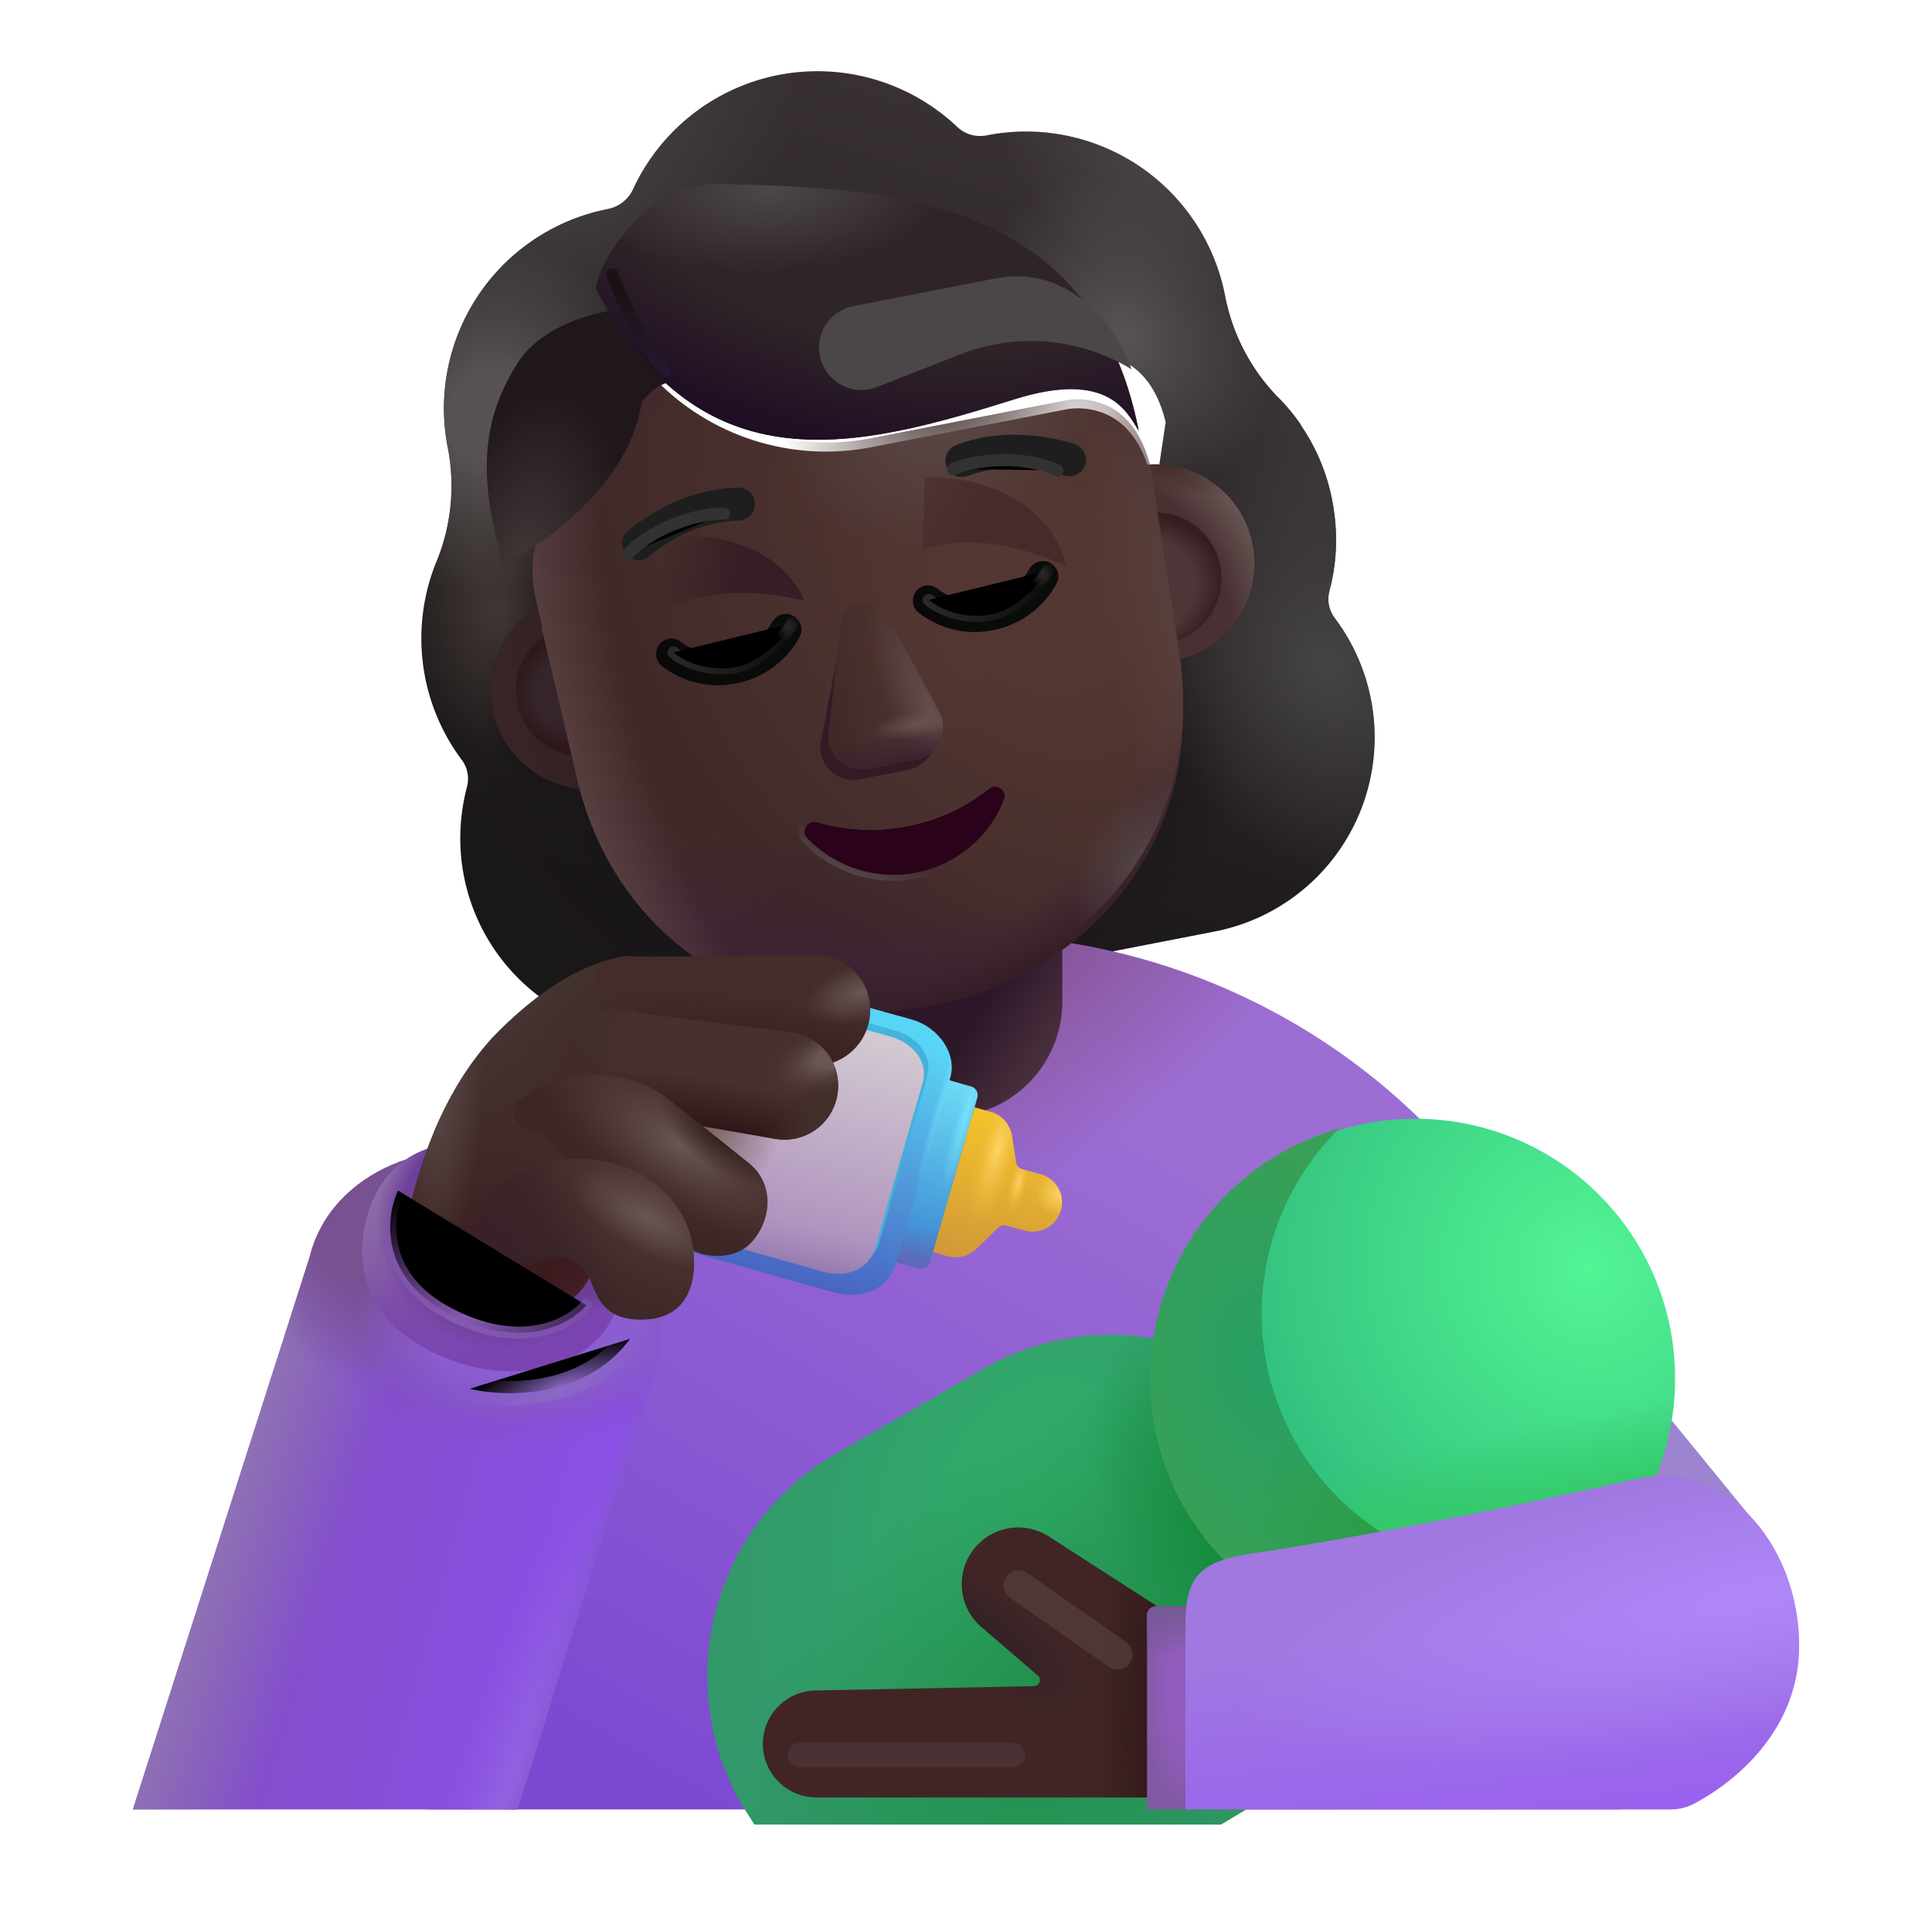<svg width="100%" height="100%" viewBox="0 0 32 32" xmlns="http://www.w3.org/2000/svg"><g fill-rule="evenodd" clip-rule="evenodd" filter="url(#a)"><path fill="url(#b)" d="M21.77 10.533c.128-.477.144-.984.046-1.49a3.3 3.3 0 0 0-.523-1.254l.005-.001a3.3 3.3 0 0 0-.38-.459l-.003-.002a3.3 3.3 0 0 1-.872-1.67l-.002-.01A3.363 3.363 0 0 0 16.1 2.99a.55.55 0 0 1-.501-.144 3.37 3.37 0 0 0-2.951-.855 3.37 3.37 0 0 0-2.415 1.9.58.58 0 0 1-.41.32l-.085.018a3.363 3.363 0 0 0-2.573 3.925l.002.01c.122.628.06 1.281-.182 1.875l-.002.004a3.36 3.36 0 0 0 .412 3.289c.098.128.132.3.088.455-.12.465-.148.964-.05 1.47a3.275 3.275 0 0 0 3.846 2.593l8.585-1.67a3.275 3.275 0 0 0 2.593-3.846 3.3 3.3 0 0 0-.598-1.344.52.52 0 0 1-.088-.456m-12.785-.287-.013.003 1.658 2.123c.669 2.78 1.217-.237 3.89-.757s4.445 2.374 4.023-.454l.514-3.42C18.76 6.508 17.84 6.596 17.66 6.63l-3.221.627a3.94 3.94 0 0 1-3.516-1.053.269.269 0 0 0-.452.14l-.044.21a2.35 2.35 0 0 1-1.045 1.528c-.212.168-.694.644-.53 1.597l.07.304z"/><path fill="url(#c)" d="M21.77 10.533c.128-.477.144-.984.046-1.49a3.3 3.3 0 0 0-.523-1.254l.005-.001a3.3 3.3 0 0 0-.38-.459l-.003-.002a3.3 3.3 0 0 1-.872-1.67l-.002-.01A3.363 3.363 0 0 0 16.1 2.99a.55.55 0 0 1-.501-.144 3.37 3.37 0 0 0-2.951-.855 3.37 3.37 0 0 0-2.415 1.9.58.58 0 0 1-.41.32l-.085.018a3.363 3.363 0 0 0-2.573 3.925l.002.01c.122.628.06 1.281-.182 1.875l-.002.004a3.36 3.36 0 0 0 .412 3.289c.098.128.132.3.088.455-.12.465-.148.964-.05 1.47a3.275 3.275 0 0 0 3.846 2.593l8.585-1.67a3.275 3.275 0 0 0 2.593-3.846 3.3 3.3 0 0 0-.598-1.344.52.52 0 0 1-.088-.456m-12.785-.287-.013.003 1.658 2.123c.669 2.78 1.217-.237 3.89-.757s4.445 2.374 4.023-.454l.514-3.42C18.76 6.508 17.84 6.596 17.66 6.63l-3.221.627a3.94 3.94 0 0 1-3.516-1.053.269.269 0 0 0-.452.14l-.044.21a2.35 2.35 0 0 1-1.045 1.528c-.212.168-.694.644-.53 1.597l.07.304z"/><path fill="url(#d)" d="M21.77 10.533c.128-.477.144-.984.046-1.49a3.3 3.3 0 0 0-.523-1.254l.005-.001a3.3 3.3 0 0 0-.38-.459l-.003-.002a3.3 3.3 0 0 1-.872-1.67l-.002-.01A3.363 3.363 0 0 0 16.1 2.99a.55.55 0 0 1-.501-.144 3.37 3.37 0 0 0-2.951-.855 3.37 3.37 0 0 0-2.415 1.9.58.58 0 0 1-.41.32l-.085.018a3.363 3.363 0 0 0-2.573 3.925l.002.01c.122.628.06 1.281-.182 1.875l-.002.004a3.36 3.36 0 0 0 .412 3.289c.098.128.132.3.088.455-.12.465-.148.964-.05 1.47a3.275 3.275 0 0 0 3.846 2.593l8.585-1.67a3.275 3.275 0 0 0 2.593-3.846 3.3 3.3 0 0 0-.598-1.344.52.52 0 0 1-.088-.456m-12.785-.287-.013.003 1.658 2.123c.669 2.78 1.217-.237 3.89-.757s4.445 2.374 4.023-.454l.514-3.42C18.76 6.508 17.84 6.596 17.66 6.63l-3.221.627a3.94 3.94 0 0 1-3.516-1.053.269.269 0 0 0-.452.14l-.044.21a2.35 2.35 0 0 1-1.045 1.528c-.212.168-.694.644-.53 1.597l.07.304z"/><path fill="url(#e)" d="M21.77 10.533c.128-.477.144-.984.046-1.49a3.3 3.3 0 0 0-.523-1.254l.005-.001a3.3 3.3 0 0 0-.38-.459l-.003-.002a3.3 3.3 0 0 1-.872-1.67l-.002-.01A3.363 3.363 0 0 0 16.1 2.99a.55.55 0 0 1-.501-.144 3.37 3.37 0 0 0-2.951-.855 3.37 3.37 0 0 0-2.415 1.9.58.58 0 0 1-.41.32l-.085.018a3.363 3.363 0 0 0-2.573 3.925l.002.01c.122.628.06 1.281-.182 1.875l-.002.004a3.36 3.36 0 0 0 .412 3.289c.098.128.132.3.088.455-.12.465-.148.964-.05 1.47a3.275 3.275 0 0 0 3.846 2.593l8.585-1.67a3.275 3.275 0 0 0 2.593-3.846 3.3 3.3 0 0 0-.598-1.344.52.52 0 0 1-.088-.456m-12.785-.287-.013.003 1.658 2.123c.669 2.78 1.217-.237 3.89-.757s4.445 2.374 4.023-.454l.514-3.42C18.76 6.508 17.84 6.596 17.66 6.63l-3.221.627a3.94 3.94 0 0 1-3.516-1.053.269.269 0 0 0-.452.14l-.044.21a2.35 2.35 0 0 1-1.045 1.528c-.212.168-.694.644-.53 1.597l.07.304z"/><path fill="url(#f)" d="M21.77 10.533c.128-.477.144-.984.046-1.49a3.3 3.3 0 0 0-.523-1.254l.005-.001a3.3 3.3 0 0 0-.38-.459l-.003-.002a3.3 3.3 0 0 1-.872-1.67l-.002-.01A3.363 3.363 0 0 0 16.1 2.99a.55.55 0 0 1-.501-.144 3.37 3.37 0 0 0-2.951-.855 3.37 3.37 0 0 0-2.415 1.9.58.58 0 0 1-.41.32l-.085.018a3.363 3.363 0 0 0-2.573 3.925l.002.01c.122.628.06 1.281-.182 1.875l-.002.004a3.36 3.36 0 0 0 .412 3.289c.098.128.132.3.088.455-.12.465-.148.964-.05 1.47a3.275 3.275 0 0 0 3.846 2.593l8.585-1.67a3.275 3.275 0 0 0 2.593-3.846 3.3 3.3 0 0 0-.598-1.344.52.52 0 0 1-.088-.456m-12.785-.287-.013.003 1.658 2.123c.669 2.78 1.217-.237 3.89-.757s4.445 2.374 4.023-.454l.514-3.42C18.76 6.508 17.84 6.596 17.66 6.63l-3.221.627a3.94 3.94 0 0 1-3.516-1.053.269.269 0 0 0-.452.14l-.044.21a2.35 2.35 0 0 1-1.045 1.528c-.212.168-.694.644-.53 1.597l.07.304z"/><path fill="url(#g)" d="M21.77 10.533c.128-.477.144-.984.046-1.49a3.3 3.3 0 0 0-.523-1.254l.005-.001a3.3 3.3 0 0 0-.38-.459l-.003-.002a3.3 3.3 0 0 1-.872-1.67l-.002-.01A3.363 3.363 0 0 0 16.1 2.99a.55.55 0 0 1-.501-.144 3.37 3.37 0 0 0-2.951-.855 3.37 3.37 0 0 0-2.415 1.9.58.58 0 0 1-.41.32l-.085.018a3.363 3.363 0 0 0-2.573 3.925l.002.01c.122.628.06 1.281-.182 1.875l-.002.004a3.36 3.36 0 0 0 .412 3.289c.098.128.132.3.088.455-.12.465-.148.964-.05 1.47a3.275 3.275 0 0 0 3.846 2.593l8.585-1.67a3.275 3.275 0 0 0 2.593-3.846 3.3 3.3 0 0 0-.598-1.344.52.52 0 0 1-.088-.456m-12.785-.287-.013.003 1.658 2.123c.669 2.78 1.217-.237 3.89-.757s4.445 2.374 4.023-.454l.514-3.42C18.76 6.508 17.84 6.596 17.66 6.63l-3.221.627a3.94 3.94 0 0 1-3.516-1.053.269.269 0 0 0-.452.14l-.044.21a2.35 2.35 0 0 1-1.045 1.528c-.212.168-.694.644-.53 1.597l.07.304z"/><path fill="url(#h)" d="M21.77 10.533c.128-.477.144-.984.046-1.49a3.3 3.3 0 0 0-.523-1.254l.005-.001a3.3 3.3 0 0 0-.38-.459l-.003-.002a3.3 3.3 0 0 1-.872-1.67l-.002-.01A3.363 3.363 0 0 0 16.1 2.99a.55.55 0 0 1-.501-.144 3.37 3.37 0 0 0-2.951-.855 3.37 3.37 0 0 0-2.415 1.9.58.58 0 0 1-.41.32l-.085.018a3.363 3.363 0 0 0-2.573 3.925l.002.01c.122.628.06 1.281-.182 1.875l-.002.004a3.36 3.36 0 0 0 .412 3.289c.098.128.132.3.088.455-.12.465-.148.964-.05 1.47a3.275 3.275 0 0 0 3.846 2.593l8.585-1.67a3.275 3.275 0 0 0 2.593-3.846 3.3 3.3 0 0 0-.598-1.344.52.52 0 0 1-.088-.456m-12.785-.287-.013.003 1.658 2.123c.669 2.78 1.217-.237 3.89-.757s4.445 2.374 4.023-.454l.514-3.42C18.76 6.508 17.84 6.596 17.66 6.63l-3.221.627a3.94 3.94 0 0 1-3.516-1.053.269.269 0 0 0-.452.14l-.044.21a2.35 2.35 0 0 1-1.045 1.528c-.212.168-.694.644-.53 1.597l.07.304z"/><path fill="url(#i)" d="M21.77 10.533c.128-.477.144-.984.046-1.49a3.3 3.3 0 0 0-.523-1.254l.005-.001a3.3 3.3 0 0 0-.38-.459l-.003-.002a3.3 3.3 0 0 1-.872-1.67l-.002-.01A3.363 3.363 0 0 0 16.1 2.99a.55.55 0 0 1-.501-.144 3.37 3.37 0 0 0-2.951-.855 3.37 3.37 0 0 0-2.415 1.9.58.58 0 0 1-.41.32l-.085.018a3.363 3.363 0 0 0-2.573 3.925l.002.01c.122.628.06 1.281-.182 1.875l-.002.004a3.36 3.36 0 0 0 .412 3.289c.098.128.132.3.088.455-.12.465-.148.964-.05 1.47a3.275 3.275 0 0 0 3.846 2.593l8.585-1.67a3.275 3.275 0 0 0 2.593-3.846 3.3 3.3 0 0 0-.598-1.344.52.52 0 0 1-.088-.456m-12.785-.287-.013.003 1.658 2.123c.669 2.78 1.217-.237 3.89-.757s4.445 2.374 4.023-.454l.514-3.42C18.76 6.508 17.84 6.596 17.66 6.63l-3.221.627a3.94 3.94 0 0 1-3.516-1.053.269.269 0 0 0-.452.14l-.044.21a2.35 2.35 0 0 1-1.045 1.528c-.212.168-.694.644-.53 1.597l.07.304z"/><path fill="url(#j)" d="M21.77 10.533c.128-.477.144-.984.046-1.49a3.3 3.3 0 0 0-.523-1.254l.005-.001a3.3 3.3 0 0 0-.38-.459l-.003-.002a3.3 3.3 0 0 1-.872-1.67l-.002-.01A3.363 3.363 0 0 0 16.1 2.99a.55.55 0 0 1-.501-.144 3.37 3.37 0 0 0-2.951-.855 3.37 3.37 0 0 0-2.415 1.9.58.58 0 0 1-.41.32l-.085.018a3.363 3.363 0 0 0-2.573 3.925l.002.01c.122.628.06 1.281-.182 1.875l-.002.004a3.36 3.36 0 0 0 .412 3.289c.098.128.132.3.088.455-.12.465-.148.964-.05 1.47a3.275 3.275 0 0 0 3.846 2.593l8.585-1.67a3.275 3.275 0 0 0 2.593-3.846 3.3 3.3 0 0 0-.598-1.344.52.52 0 0 1-.088-.456m-12.785-.287-.013.003 1.658 2.123c.669 2.78 1.217-.237 3.89-.757s4.445 2.374 4.023-.454l.514-3.42C18.76 6.508 17.84 6.596 17.66 6.63l-3.221.627a3.94 3.94 0 0 1-3.516-1.053.269.269 0 0 0-.452.14l-.044.21a2.35 2.35 0 0 1-1.045 1.528c-.212.168-.694.644-.53 1.597l.07.304z"/><path fill="url(#k)" d="M21.77 10.533c.128-.477.144-.984.046-1.49a3.3 3.3 0 0 0-.523-1.254l.005-.001a3.3 3.3 0 0 0-.38-.459l-.003-.002a3.3 3.3 0 0 1-.872-1.67l-.002-.01A3.363 3.363 0 0 0 16.1 2.99a.55.55 0 0 1-.501-.144 3.37 3.37 0 0 0-2.951-.855 3.37 3.37 0 0 0-2.415 1.9.58.58 0 0 1-.41.32l-.085.018a3.363 3.363 0 0 0-2.573 3.925l.002.01c.122.628.06 1.281-.182 1.875l-.002.004a3.36 3.36 0 0 0 .412 3.289c.098.128.132.3.088.455-.12.465-.148.964-.05 1.47a3.275 3.275 0 0 0 3.846 2.593l8.585-1.67a3.275 3.275 0 0 0 2.593-3.846 3.3 3.3 0 0 0-.598-1.344.52.52 0 0 1-.088-.456m-12.785-.287-.013.003 1.658 2.123c.669 2.78 1.217-.237 3.89-.757s4.445 2.374 4.023-.454l.514-3.42C18.76 6.508 17.84 6.596 17.66 6.63l-3.221.627a3.94 3.94 0 0 1-3.516-1.053.269.269 0 0 0-.452.14l-.044.21a2.35 2.35 0 0 1-1.045 1.528c-.212.168-.694.644-.53 1.597l.07.304z"/><path fill="url(#l)" d="M21.77 10.533c.128-.477.144-.984.046-1.49a3.3 3.3 0 0 0-.523-1.254l.005-.001a3.3 3.3 0 0 0-.38-.459l-.003-.002a3.3 3.3 0 0 1-.872-1.67l-.002-.01A3.363 3.363 0 0 0 16.1 2.99a.55.55 0 0 1-.501-.144 3.37 3.37 0 0 0-2.951-.855 3.37 3.37 0 0 0-2.415 1.9.58.58 0 0 1-.41.32l-.085.018a3.363 3.363 0 0 0-2.573 3.925l.002.01c.122.628.06 1.281-.182 1.875l-.002.004a3.36 3.36 0 0 0 .412 3.289c.098.128.132.3.088.455-.12.465-.148.964-.05 1.47a3.275 3.275 0 0 0 3.846 2.593l8.585-1.67a3.275 3.275 0 0 0 2.593-3.846 3.3 3.3 0 0 0-.598-1.344.52.52 0 0 1-.088-.456m-12.785-.287-.013.003 1.658 2.123c.669 2.78 1.217-.237 3.89-.757s4.445 2.374 4.023-.454l.514-3.42C18.76 6.508 17.84 6.596 17.66 6.63l-3.221.627a3.94 3.94 0 0 1-3.516-1.053.269.269 0 0 0-.452.14l-.044.21a2.35 2.35 0 0 1-1.045 1.528c-.212.168-.694.644-.53 1.597l.07.304z"/><path fill="url(#m)" d="M21.77 10.533c.128-.477.144-.984.046-1.49a3.3 3.3 0 0 0-.523-1.254l.005-.001a3.3 3.3 0 0 0-.38-.459l-.003-.002a3.3 3.3 0 0 1-.872-1.67l-.002-.01A3.363 3.363 0 0 0 16.1 2.99a.55.55 0 0 1-.501-.144 3.37 3.37 0 0 0-2.951-.855 3.37 3.37 0 0 0-2.415 1.9.58.58 0 0 1-.41.32l-.085.018a3.363 3.363 0 0 0-2.573 3.925l.002.01c.122.628.06 1.281-.182 1.875l-.002.004a3.36 3.36 0 0 0 .412 3.289c.098.128.132.3.088.455-.12.465-.148.964-.05 1.47a3.275 3.275 0 0 0 3.846 2.593l8.585-1.67a3.275 3.275 0 0 0 2.593-3.846 3.3 3.3 0 0 0-.598-1.344.52.52 0 0 1-.088-.456m-12.785-.287-.013.003 1.658 2.123c.669 2.78 1.217-.237 3.89-.757s4.445 2.374 4.023-.454l.514-3.42C18.76 6.508 17.84 6.596 17.66 6.63l-3.221.627a3.94 3.94 0 0 1-3.516-1.053.269.269 0 0 0-.452.14l-.044.21a2.35 2.35 0 0 1-1.045 1.528c-.212.168-.694.644-.53 1.597l.07.304z"/></g><path fill="url(#n)" d="M7.155 29.97c-1.05 0-1.9-.85-1.89-1.9l.01-2.13c0-5.77 4.79-10.46 10.69-10.46 5.91 0 10.69 4.68 10.69 10.46l.17 4.03z"/><path fill="url(#o)" d="M7.155 29.97c-1.05 0-1.9-.85-1.89-1.9l.01-2.13c0-5.77 4.79-10.46 10.69-10.46 5.91 0 10.69 4.68 10.69 10.46l.17 4.03z"/><path fill="url(#p)" d="M15.685 18.5c1.06 0 1.91-.86 1.91-1.91v-2.26a1.91 1.91 0 1 0-3.82 0v2.26c-.01 1.06.85 1.91 1.91 1.91"/><g filter="url(#q)"><path fill="url(#r)" d="M9.933 13.043a1.64 1.64 0 1 0-.626-3.22 1.64 1.64 0 0 0 .626 3.22"/></g><g filter="url(#s)"><path fill="url(#t)" d="M19.45 11.191a1.64 1.64 0 1 0-.627-3.22 1.64 1.64 0 0 0 .627 3.22"/><path fill="url(#u)" d="M19.45 11.191a1.64 1.64 0 1 0-.627-3.22 1.64 1.64 0 0 0 .627 3.22"/></g><g filter="url(#v)"><path fill="#4C3637" d="M19.346 10.656a1.095 1.095 0 1 0-.418-2.15 1.095 1.095 0 0 0 .418 2.15"/><path fill="url(#w)" d="M19.346 10.656a1.095 1.095 0 1 0-.418-2.15 1.095 1.095 0 0 0 .418 2.15"/></g><g filter="url(#x)"><path fill="#35252B" d="M9.848 12.504a1.095 1.095 0 1 0-.418-2.149 1.095 1.095 0 0 0 .418 2.15"/><path fill="url(#y)" d="M9.848 12.504a1.095 1.095 0 1 0-.418-2.149 1.095 1.095 0 0 0 .418 2.15"/></g><g filter="url(#z)"><path fill="url(#A)" d="m8.972 10.248.013-.002-.062-.263-.07-.305c-.164-.953.318-1.428.53-1.596l.048-.03.047-.031c.486-.349.833-.862.95-1.467l.044-.21a.269.269 0 0 1 .452-.14 3.94 3.94 0 0 0 3.516 1.052l3.221-.626c.18-.035 1.1-.124 1.396 1.111l.48 3.097c.421 2.828-1.402 5.137-4.074 5.657s-5.228-.937-5.897-3.716z"/><path fill="url(#B)" d="m8.972 10.248.013-.002-.062-.263-.07-.305c-.164-.953.318-1.428.53-1.596l.048-.03.047-.031c.486-.349.833-.862.95-1.467l.044-.21a.269.269 0 0 1 .452-.14 3.94 3.94 0 0 0 3.516 1.052l3.221-.626c.18-.035 1.1-.124 1.396 1.111l.48 3.097c.421 2.828-1.402 5.137-4.074 5.657s-5.228-.937-5.897-3.716z"/><path fill="url(#C)" d="m8.972 10.248.013-.002-.062-.263-.07-.305c-.164-.953.318-1.428.53-1.596l.048-.03.047-.031c.486-.349.833-.862.95-1.467l.044-.21a.269.269 0 0 1 .452-.14 3.94 3.94 0 0 0 3.516 1.052l3.221-.626c.18-.035 1.1-.124 1.396 1.111l.48 3.097c.421 2.828-1.402 5.137-4.074 5.657s-5.228-.937-5.897-3.716z"/><path fill="url(#D)" d="m8.972 10.248.013-.002-.062-.263-.07-.305c-.164-.953.318-1.428.53-1.596l.048-.03.047-.031c.486-.349.833-.862.95-1.467l.044-.21a.269.269 0 0 1 .452-.14 3.94 3.94 0 0 0 3.516 1.052l3.221-.626c.18-.035 1.1-.124 1.396 1.111l.48 3.097c.421 2.828-1.402 5.137-4.074 5.657s-5.228-.937-5.897-3.716z"/><path fill="url(#E)" d="m8.972 10.248.013-.002-.062-.263-.07-.305c-.164-.953.318-1.428.53-1.596l.048-.03.047-.031c.486-.349.833-.862.95-1.467l.044-.21a.269.269 0 0 1 .452-.14 3.94 3.94 0 0 0 3.516 1.052l3.221-.626c.18-.035 1.1-.124 1.396 1.111l.48 3.097c.421 2.828-1.402 5.137-4.074 5.657s-5.228-.937-5.897-3.716z"/><path fill="url(#F)" d="m8.972 10.248.013-.002-.062-.263-.07-.305c-.164-.953.318-1.428.53-1.596l.048-.03.047-.031c.486-.349.833-.862.95-1.467l.044-.21a.269.269 0 0 1 .452-.14 3.94 3.94 0 0 0 3.516 1.052l3.221-.626c.18-.035 1.1-.124 1.396 1.111l.48 3.097c.421 2.828-1.402 5.137-4.074 5.657s-5.228-.937-5.897-3.716z"/></g><path fill="url(#G)" d="m8.972 10.248.013-.002-.062-.263-.07-.305c-.164-.953.318-1.428.53-1.596l.048-.03.047-.031c.486-.349.833-.862.95-1.467l.044-.21a.269.269 0 0 1 .452-.14 3.94 3.94 0 0 0 3.516 1.052l3.221-.626c.18-.035 1.1-.124 1.396 1.111l.48 3.097c.421 2.828-1.402 5.137-4.074 5.657s-5.228-.937-5.897-3.716z"/><path fill="url(#H)" d="m8.972 10.248.013-.002-.062-.263-.07-.305c-.164-.953.318-1.428.53-1.596l.048-.03.047-.031c.486-.349.833-.862.95-1.467l.044-.21a.269.269 0 0 1 .452-.14 3.94 3.94 0 0 0 3.516 1.052l3.221-.626c.18-.035 1.1-.124 1.396 1.111l.48 3.097c.421 2.828-1.402 5.137-4.074 5.657s-5.228-.937-5.897-3.716z"/><path fill="url(#I)" d="m8.972 10.248.013-.002-.062-.263-.07-.305c-.164-.953.318-1.428.53-1.596l.048-.03.047-.031c.486-.349.833-.862.95-1.467l.044-.21a.269.269 0 0 1 .452-.14 3.94 3.94 0 0 0 3.516 1.052l3.221-.626c.18-.035 1.1-.124 1.396 1.111l.48 3.097c.421 2.828-1.402 5.137-4.074 5.657s-5.228-.937-5.897-3.716z"/><g filter="url(#J)"><path fill="#331B25" d="m13.944 10.476-.353 1.833a.55.55 0 0 0 .657.599l.787-.153a.55.55 0 0 0 .385-.801l-.863-1.598c-.187-.354-.567-.28-.613.12"/></g><g filter="url(#K)"><path fill="#4A302D" d="m13.928 10.334-.201 1.805a.55.55 0 0 0 .657.598l.787-.153a.55.55 0 0 0 .384-.801l-.862-1.598c-.188-.354-.72-.25-.765.15"/><path fill="url(#L)" d="m13.928 10.334-.201 1.805a.55.55 0 0 0 .657.598l.787-.153a.55.55 0 0 0 .384-.801l-.862-1.598c-.188-.354-.72-.25-.765.15"/><path fill="url(#M)" d="m13.928 10.334-.201 1.805a.55.55 0 0 0 .657.598l.787-.153a.55.55 0 0 0 .384-.801l-.862-1.598c-.188-.354-.72-.25-.765.15"/><path fill="url(#N)" d="m13.928 10.334-.201 1.805a.55.55 0 0 0 .657.598l.787-.153a.55.55 0 0 0 .384-.801l-.862-1.598c-.188-.354-.72-.25-.765.15"/><path fill="url(#O)" d="m13.928 10.334-.201 1.805a.55.55 0 0 0 .657.598l.787-.153a.55.55 0 0 0 .384-.801l-.862-1.598c-.188-.354-.72-.25-.765.15"/></g><g filter="url(#P)"><path stroke="url(#Q)" stroke-width=".2" d="M15.024 13.691a3.1 3.1 0 0 1-1.49-.068c-.154-.045-.274.146-.16.26a1.97 1.97 0 0 0 3.25-.633c.063-.153-.119-.28-.245-.18-.37.3-.83.52-1.355.621Z"/></g><path fill="#2A0219" d="M15.024 13.691a3.1 3.1 0 0 1-1.49-.068c-.154-.045-.274.146-.16.26a1.97 1.97 0 0 0 3.25-.633c.063-.153-.119-.28-.245-.18-.37.3-.83.52-1.355.621"/><g filter="url(#R)"><path fill="#20171A" d="M8.07 5.517c.45-.71 1.52-.919 2.033-.926l.647 1.214c-.26.01-.469.144-.623.365-.203 1.348-1.609 2.344-2.287 2.673-.439-1.464-.354-2.402.23-3.326"/><path fill="url(#S)" d="M8.07 5.517c.45-.71 1.52-.919 2.033-.926l.647 1.214c-.26.01-.469.144-.623.365-.203 1.348-1.609 2.344-2.287 2.673-.439-1.464-.354-2.402.23-3.326"/></g><g filter="url(#T)"><path fill="#2F2428" d="M12.187 2.845c-1.182-.03-1.979 1.3-2.015 1.741 1.742 3.342 4.367 2.63 6.938 1.826 1.54-.48 1.85.203 2.051.523-.766-3.934-4.255-4.021-6.944-4.089z"/><path fill="url(#U)" d="M12.187 2.845c-1.182-.03-1.979 1.3-2.015 1.741 1.742 3.342 4.367 2.63 6.938 1.826 1.54-.48 1.85.203 2.051.523-.766-3.934-4.255-4.021-6.944-4.089z"/><path fill="url(#V)" d="M12.187 2.845c-1.182-.03-1.979 1.3-2.015 1.741 1.742 3.342 4.367 2.63 6.938 1.826 1.54-.48 1.85.203 2.051.523-.766-3.934-4.255-4.021-6.944-4.089z"/></g><g filter="url(#W)"><path stroke="url(#X)" stroke-linecap="round" stroke-width=".2" d="M10.141 4.54c.071.239.46 1.111.878 1.604"/></g><g filter="url(#Y)"><path fill="#4B4648" d="m15.9 5.87-1.374.54a.701.701 0 1 1-.391-1.34l2.342-.456c1.384-.27 2.115 1.037 2.264 1.503a3.2 3.2 0 0 0-2.84-.246"/></g><path fill="url(#Z)" d="M17.221 9.3c-.076.012-.131.061-.176.13a1.05 1.05 0 0 1-.687.51.97.97 0 0 1-.826-.189.27.27 0 0 0-.212-.05.254.254 0 0 0-.098.452c.343.264.796.381 1.25.279a1.52 1.52 0 0 0 1.03-.771c.097-.185-.073-.407-.28-.362"/><path fill="url(#aa)" d="M12.966 10.172c-.075.012-.13.061-.176.13a1.05 1.05 0 0 1-.687.51 1.01 1.01 0 0 1-.826-.179.24.24 0 0 0-.211-.05.254.254 0 0 0-.098.452c.343.264.795.38 1.249.279a1.52 1.52 0 0 0 1.03-.771c.098-.185-.072-.408-.28-.371"/><g stroke-linecap="round" stroke-width=".2" filter="url(#ab)"><path stroke="url(#ac)" d="M15.383 9.937c.128.112.505.318.982.249.478-.07.883-.55.984-.73"/><path stroke="url(#ad)" d="M15.383 9.937c.128.112.505.318.982.249.478-.07.883-.55.984-.73"/></g><g stroke-linecap="round" stroke-width=".2" filter="url(#ae)"><path stroke="url(#af)" d="M11.157 10.808c.129.112.505.318.983.249.478-.07.882-.55.984-.73"/><path stroke="url(#ag)" d="M11.157 10.808c.129.112.505.318.983.249.478-.07.882-.55.984-.73"/></g><g filter="url(#ah)"><path fill="url(#ai)" d="M10.737 8.967c1.3-.297 2.288.26 2.582.979-1.237-.277-1.975-.04-2.383.198z"/></g><g filter="url(#aj)"><path fill="url(#ak)" d="M15.315 7.91c1.333-.038 2.193.7 2.341 1.463-1.159-.512-1.928-.424-2.375-.27z"/></g><g filter="url(#al)"><path fill="#1E1E1E" fill-rule="evenodd" d="m17.605 7.559-.093.257za.273.273 0 0 1-.186.514l-.005-.002a1 1 0 0 0-.125-.036 3 3 0 0 0-.369-.069 2.3 2.3 0 0 0-1.09.117.273.273 0 1 1-.196-.51c.496-.19.989-.192 1.35-.15a3.3 3.3 0 0 1 .605.13l.01.004.004.001z" clip-rule="evenodd"/></g><g filter="url(#am)"><path stroke="#323233" stroke-linecap="round" stroke-width=".2" d="M15.786 7.77c.307-.142 1.117-.258 1.728.02"/></g><g filter="url(#an)"><path fill="#1E1E1E" d="m10.562 9.404-.004.004a.273.273 0 0 1-.365-.407h.001l.003-.003.008-.008a2 2 0 0 1 .134-.105c.09-.066.218-.154.379-.242a2.86 2.86 0 0 1 1.307-.368.273.273 0 1 1 .01.547 2.3 2.3 0 0 0-1.055.3 3 3 0 0 0-.418.282"/></g><g filter="url(#ao)"><path stroke="#323233" stroke-linecap="round" stroke-width=".2" d="M11.993 8.508c-.338-.016-1.133.18-1.594.668"/></g><path fill="#9C84D0" d="m29.145 25.31-4.94-6.05-3.16 8.57z"/><path fill="url(#ap)" d="m2.201 29.97 2.93-9.155C5.482 19.4 7.2 18.71 8.78 19.2s2.49 2.332 2.006 3.692L8.571 29.97z"/><path fill="url(#aq)" d="m2.201 29.97 2.93-9.155C5.482 19.4 7.2 18.71 8.78 19.2s2.49 2.332 2.006 3.692L8.571 29.97z"/><path fill="url(#ar)" d="m2.201 29.97 2.93-9.155C5.482 19.4 7.2 18.71 8.78 19.2s2.49 2.332 2.006 3.692L8.571 29.97z"/><path fill="url(#as)" d="m2.201 29.97 2.93-9.155C5.482 19.4 7.2 18.71 8.78 19.2s2.49 2.332 2.006 3.692L8.571 29.97z"/><path fill="url(#at)" d="m2.201 29.97 2.93-9.155C5.482 19.4 7.2 18.71 8.78 19.2s2.49 2.332 2.006 3.692L8.571 29.97z"/><path fill="url(#au)" d="m2.201 29.97 2.93-9.155C5.482 19.4 7.2 18.71 8.78 19.2s2.49 2.332 2.006 3.692L8.571 29.97z"/><path fill="url(#av)" d="m2.201 29.97 2.93-9.155C5.482 19.4 7.2 18.71 8.78 19.2s2.49 2.332 2.006 3.692L8.571 29.97z"/><g filter="url(#aw)"><path fill="url(#ax)" d="M21.835 23.99c-1.17-2.04-3.78-2.73-5.81-1.56l-2.43 1.4c-2.04 1.17-2.73 3.78-1.56 5.81l.21.33h7.73l.3-.18a4.23 4.23 0 0 0 1.56-5.8"/><path fill="url(#ay)" d="M21.835 23.99c-1.17-2.04-3.78-2.73-5.81-1.56l-2.43 1.4c-2.04 1.17-2.73 3.78-1.56 5.81l.21.33h7.73l.3-.18a4.23 4.23 0 0 0 1.56-5.8"/><path fill="url(#az)" d="M21.835 23.99c-1.17-2.04-3.78-2.73-5.81-1.56l-2.43 1.4c-2.04 1.17-2.73 3.78-1.56 5.81l.21.33h7.73l.3-.18a4.23 4.23 0 0 0 1.56-5.8"/></g><path fill="url(#aA)" d="M23.445 27.13a4.3 4.3 0 1 0 0-8.6 4.3 4.3 0 0 0 0 8.6"/><path fill="url(#aB)" d="M23.445 27.13a4.3 4.3 0 1 0 0-8.6 4.3 4.3 0 0 0 0 8.6"/><g filter="url(#aC)"><path fill="url(#aD)" d="M21.575 23.91a4.3 4.3 0 0 1 .71-5.22 4.31 4.31 0 0 0-2.61 6.21 4.304 4.304 0 0 0 6.78 1.01c-1.84.51-3.87-.26-4.88-2"/><path fill="url(#aE)" d="M21.575 23.91a4.3 4.3 0 0 1 .71-5.22 4.31 4.31 0 0 0-2.61 6.21 4.304 4.304 0 0 0 6.78 1.01c-1.84.51-3.87-.26-4.88-2"/></g><g filter="url(#aF)"><path fill="#412526" d="M17.18 25.653a.937.937 0 0 0-1.12 1.498l.931.802a.1.1 0 0 1-.063.175l-3.644.072a.886.886 0 0 0 .018 1.771h6.06v-1l1.062-1.226z"/><path fill="url(#aG)" d="M17.18 25.653a.937.937 0 0 0-1.12 1.498l.931.802a.1.1 0 0 1-.063.175l-3.644.072a.886.886 0 0 0 .018 1.771h6.06v-1l1.062-1.226z"/><path fill="url(#aH)" d="M17.18 25.653a.937.937 0 0 0-1.12 1.498l.931.802a.1.1 0 0 1-.063.175l-3.644.072a.886.886 0 0 0 .018 1.771h6.06v-1l1.062-1.226z"/></g><path fill="url(#aI)" d="M18.998 26.754a.15.15 0 0 1 .15-.15h.643v3.367h-.793z"/><path fill="url(#aJ)" d="M18.998 26.754a.15.15 0 0 1 .15-.15h.643v3.367h-.793z"/><path fill="url(#aK)" d="M20.615 25.749c1.598-.23 4.567-.81 6.543-1.27 1.522-.263 2.641 1.203 2.641 2.78 0 1.372-1.022 2.237-1.747 2.62a.86.86 0 0 1-.403.092h-8.014v-3.086c0-.797.281-1 .98-1.137"/><path fill="url(#aL)" d="M20.615 25.749c1.598-.23 4.567-.81 6.543-1.27 1.522-.263 2.641 1.203 2.641 2.78 0 1.372-1.022 2.237-1.747 2.62a.86.86 0 0 1-.403.092h-8.014v-3.086c0-.797.281-1 .98-1.137"/><path fill="url(#aM)" d="M10.214 21.657c-.284.88-1.448 1.292-2.6.92-1.152-.37-1.793-1.177-1.573-2.265.18-.888.884-1.75 2.738-1.24 1.153.372 1.719 1.705 1.435 2.585"/><path fill="url(#aN)" d="M10.214 21.657c-.284.88-1.448 1.292-2.6.92-1.152-.37-1.793-1.177-1.573-2.265.18-.888.884-1.75 2.738-1.24 1.153.372 1.719 1.705 1.435 2.585"/><path fill="url(#aO)" d="M10.214 21.657c-.284.88-1.448 1.292-2.6.92-1.152-.37-1.793-1.177-1.573-2.265.18-.888.884-1.75 2.738-1.24 1.153.372 1.719 1.705 1.435 2.585"/><path fill="url(#aP)" d="M10.214 21.657c-.284.88-1.448 1.292-2.6.92-1.152-.37-1.793-1.177-1.573-2.265.18-.888.884-1.75 2.738-1.24 1.153.372 1.719 1.705 1.435 2.585"/><path fill="url(#aQ)" d="M10.214 21.657c-.284.88-1.448 1.292-2.6.92-1.152-.37-1.793-1.177-1.573-2.265.18-.888.884-1.75 2.738-1.24 1.153.372 1.719 1.705 1.435 2.585"/><path fill="url(#aR)" d="M10.565 18.54c-.28.05-.54.19-.74.38.01-.05.02-.1.04-.15l.12-.33c.28-.78 1.09-1.27 1.91-1.15l1.66.23c.42.06.72.45.66.87s-.45.72-.87.66l-1.57-.22c-.34-.26-.78-.37-1.21-.29"/><path fill="url(#aS)" d="m15.53 17.836.554.16a.15.15 0 0 1 .103.185l-.784 2.73a.15.15 0 0 1-.185.102l-.555-.159z"/><path fill="url(#aT)" d="m15.53 17.836.554.16a.15.15 0 0 1 .103.185l-.784 2.73a.15.15 0 0 1-.185.102l-.555-.159z"/><path fill="url(#aU)" d="m15.53 17.836.554.16a.15.15 0 0 1 .103.185l-.784 2.73a.15.15 0 0 1-.185.102l-.555-.159z"/><g filter="url(#aV)"><path stroke="url(#aW)" stroke-linecap="round" stroke-width=".4" d="M7.78 23.003c.579.14 1.92.172 2.657-.828"/></g><path fill="url(#aX)" d="m11.939 16.005 3.172.884c.43.125.744.558.627.96l-.9 3.086c-.115.396-.532.606-1.024.473l-3.129-.883z"/><path fill="url(#aY)" d="m11.939 16.005 3.172.884c.43.125.744.558.627.96l-.9 3.086c-.115.396-.532.606-1.024.473l-3.129-.883z"/><path fill="url(#aZ)" d="m14.826 17.069-2.636-.735-1.073 3.895 2.6.734c.408.11.755-.065.85-.394l.78-2.703c.123-.391-.164-.694-.521-.797"/><g filter="url(#ba)"><path fill="url(#bb)" d="m12.167 16.436 2.635.734c.357.104.645.406.521.797l-.779 2.704c-.096.329-.442.504-.851.393l-2.6-.733z"/><path fill="url(#bc)" d="m12.167 16.436 2.635.734c.357.104.645.406.521.797l-.779 2.704c-.096.329-.442.504-.851.393l-2.6-.733z"/><path fill="url(#bd)" d="m12.167 16.436 2.635.734c.357.104.645.406.521.797l-.779 2.704c-.096.329-.442.504-.851.393l-2.6-.733z"/></g><path fill="url(#be)" d="M8.13 17.213c1.031-1.086 1.92-1.37 2.32-1.375l.797.867-.93 3.516c-.179.315-.563.996-.695 1.152-.164.195-.734.63-1.765.238-.888-.337-1.15-.898-1.176-1.148.234-1.168.649-2.358 1.45-3.25"/><path fill="url(#bf)" d="M8.13 17.213c1.031-1.086 1.92-1.37 2.32-1.375l.797.867-.93 3.516c-.179.315-.563.996-.695 1.152-.164.195-.734.63-1.765.238-.888-.337-1.15-.898-1.176-1.148.234-1.168.649-2.358 1.45-3.25"/><path fill="url(#bg)" d="M8.13 17.213c1.031-1.086 1.92-1.37 2.32-1.375l.797.867-.93 3.516c-.179.315-.563.996-.695 1.152-.164.195-.734.63-1.765.238-.888-.337-1.15-.898-1.176-1.148.234-1.168.649-2.358 1.45-3.25"/><path fill="url(#bh)" d="M8.13 17.213c1.031-1.086 1.92-1.37 2.32-1.375l.797.867-.93 3.516c-.179.315-.563.996-.695 1.152-.164.195-.734.63-1.765.238-.888-.337-1.15-.898-1.176-1.148.234-1.168.649-2.358 1.45-3.25"/><path fill="#432C2A" d="M10.099 16.432c.356.125.482.33.515.453l.446.39 2.291.363a.92.92 0 0 0 1.062-.872.913.913 0 0 0-.922-.95c-1.175.013-2.687.035-3.044.026-.586-.016-.793.433-.348.59"/><path fill="url(#bi)" d="M10.099 16.432c.356.125.482.33.515.453l.446.39 2.291.363a.92.92 0 0 0 1.062-.872.913.913 0 0 0-.922-.95c-1.175.013-2.687.035-3.044.026-.586-.016-.793.433-.348.59"/><path fill="url(#bj)" d="M10.099 16.432c.356.125.482.33.515.453l.446.39 2.291.363a.92.92 0 0 0 1.062-.872.913.913 0 0 0-.922-.95c-1.175.013-2.687.035-3.044.026-.586-.016-.793.433-.348.59"/><path fill="#47302E" d="M9.67 17.354c.243.25.33.526.343.632l.485.469 2.34.408a.89.89 0 0 0 1.025-.694.9.9 0 0 0-.774-1.078c-1.09-.133-2.42-.306-2.779-.347-.613-.07-.945.297-.64.61"/><path fill="url(#bk)" d="M9.67 17.354c.243.25.33.526.343.632l.485.469 2.34.408a.89.89 0 0 0 1.025-.694.9.9 0 0 0-.774-1.078c-1.09-.133-2.42-.306-2.779-.347-.613-.07-.945.297-.64.61"/><path fill="url(#bl)" d="M9.67 17.354c.243.25.33.526.343.632l.485.469 2.34.408a.89.89 0 0 0 1.025-.694.9.9 0 0 0-.774-1.078c-1.09-.133-2.42-.306-2.779-.347-.613-.07-.945.297-.64.61"/><path fill="url(#bm)" d="M9.67 17.354c.243.25.33.526.343.632l.485.469 2.34.408a.89.89 0 0 0 1.025-.694.9.9 0 0 0-.774-1.078c-1.09-.133-2.42-.306-2.779-.347-.613-.07-.945.297-.64.61"/><path fill="url(#bn)" d="M8.521 18.45a.28.28 0 0 1 .133-.269c.981-.69 2.005-.304 2.383 0 .304.236 1 .79 1.363 1.082.446.36.372.961.043 1.317-.276.298-.751.24-.93.148l-2.097-1.312c-.055-.313-.235-.563-.48-.637-.247-.074-.403-.133-.415-.328"/><path fill="url(#bo)" d="M8.521 18.45a.28.28 0 0 1 .133-.269c.981-.69 2.005-.304 2.383 0 .304.236 1 .79 1.363 1.082.446.36.372.961.043 1.317-.276.298-.751.24-.93.148l-2.097-1.312c-.055-.313-.235-.563-.48-.637-.247-.074-.403-.133-.415-.328"/><path fill="url(#bp)" d="M8.521 18.45a.28.28 0 0 1 .133-.269c.981-.69 2.005-.304 2.383 0 .304.236 1 .79 1.363 1.082.446.36.372.961.043 1.317-.276.298-.751.24-.93.148l-2.097-1.312c-.055-.313-.235-.563-.48-.637-.247-.074-.403-.133-.415-.328"/><path fill="url(#bq)" d="M8.857 20.9c-.315.22-.723.211-.906-.11-.391-.947.72-1.579 1.5-1.597 1.167-.027 1.75.63 1.937 1.121.188.492.227 1.477-.672 1.54-.803.055-.847-.5-.98-.743-.133-.242-.594-.41-.879-.21"/><path fill="url(#br)" d="M8.857 20.9c-.315.22-.723.211-.906-.11-.391-.947.72-1.579 1.5-1.597 1.167-.027 1.75.63 1.937 1.121.188.492.227 1.477-.672 1.54-.803.055-.847-.5-.98-.743-.133-.242-.594-.41-.879-.21"/><path fill="url(#bs)" d="M8.857 20.9c-.315.22-.723.211-.906-.11-.391-.947.72-1.579 1.5-1.597 1.167-.027 1.75.63 1.937 1.121.188.492.227 1.477-.672 1.54-.803.055-.847-.5-.98-.743-.133-.242-.594-.41-.879-.21"/><path fill="url(#bt)" d="m15.454 20.737.227.068a.5.5 0 0 0 .492-.12l.363-.353a.13.13 0 0 1 .128-.033l.315.084a.484.484 0 0 0 .253-.935l-.304-.083a.13.13 0 0 1-.097-.109l-.069-.44a.5.5 0 0 0-.36-.403l-.26-.072z"/><path fill="url(#bu)" d="m15.454 20.737.227.068a.5.5 0 0 0 .492-.12l.363-.353a.13.13 0 0 1 .128-.033l.315.084a.484.484 0 0 0 .253-.935l-.304-.083a.13.13 0 0 1-.097-.109l-.069-.44a.5.5 0 0 0-.36-.403l-.26-.072z"/><path fill="url(#bv)" d="m15.454 20.737.227.068a.5.5 0 0 0 .492-.12l.363-.353a.13.13 0 0 1 .128-.033l.315.084a.484.484 0 0 0 .253-.935l-.304-.083a.13.13 0 0 1-.097-.109l-.069-.44a.5.5 0 0 0-.36-.403l-.26-.072z"/><path fill="url(#bw)" d="m15.454 20.737.227.068a.5.5 0 0 0 .492-.12l.363-.353a.13.13 0 0 1 .128-.033l.315.084a.484.484 0 0 0 .253-.935l-.304-.083a.13.13 0 0 1-.097-.109l-.069-.44a.5.5 0 0 0-.36-.403l-.26-.072z"/><g filter="url(#bx)"><path stroke="url(#by)" stroke-linecap="round" stroke-width=".2" d="M6.593 19.72c-.206.433-.319 1.45.875 2.055 1.194.607 1.992.149 2.242-.156"/></g><g filter="url(#bz)" opacity=".5"><path stroke="#5E4A49" stroke-linecap="round" stroke-width=".5" d="m16.874 26.26 1.634 1.142"/></g><g filter="url(#bA)" opacity=".5"><path stroke="#543D3F" stroke-linecap="round" stroke-width=".4" d="M13.246 29.067h3.536"/></g><defs><radialGradient id="c" cx="0" cy="0" r="1" gradientTransform="matrix(.284 4.678 -5.844 .355 14.492 13.082)" gradientUnits="userSpaceOnUse"><stop offset=".591" stop-color="#171418"/><stop offset="1" stop-color="#171418" stop-opacity="0"/></radialGradient><radialGradient id="d" cx="0" cy="0" r="1" gradientTransform="rotate(134.992 2.985 9.379)scale(3.544 4.656)" gradientUnits="userSpaceOnUse"><stop offset=".258" stop-color="#181518"/><stop offset="1" stop-color="#181518" stop-opacity="0"/></radialGradient><radialGradient id="e" cx="0" cy="0" r="1" gradientTransform="rotate(116.393 1.129 8.79)scale(2.193 1.684)" gradientUnits="userSpaceOnUse"><stop offset=".334" stop-color="#040101"/><stop offset="1" stop-color="#040101" stop-opacity="0"/></radialGradient><radialGradient id="f" cx="0" cy="0" r="1" gradientTransform="matrix(-.88 2.364 -1.665 -.62 9.562 9.569)" gradientUnits="userSpaceOnUse"><stop offset=".321" stop-color="#040002"/><stop offset="1" stop-color="#040002" stop-opacity="0"/></radialGradient><radialGradient id="g" cx="0" cy="0" r="1" gradientTransform="matrix(1.884 2.348 -3.26 2.615 9.217 3.145)" gradientUnits="userSpaceOnUse"><stop stop-color="#474445"/><stop offset="1" stop-color="#474445" stop-opacity="0"/></radialGradient><radialGradient id="h" cx="0" cy="0" r="1" gradientTransform="matrix(-1.161 1.723 -2.407 -1.623 18.978 3.403)" gradientUnits="userSpaceOnUse"><stop stop-color="#4A4446"/><stop offset="1" stop-color="#4A4446" stop-opacity="0"/></radialGradient><radialGradient id="i" cx="0" cy="0" r="1" gradientTransform="matrix(-1.74 .895 -1.867 -3.628 21.653 8.208)" gradientUnits="userSpaceOnUse"><stop stop-color="#3B3638"/><stop offset="1" stop-color="#3B3638" stop-opacity="0"/></radialGradient><radialGradient id="j" cx="0" cy="0" r="1" gradientTransform="rotate(154.951 9.553 8.285)scale(2.958 3.768)" gradientUnits="userSpaceOnUse"><stop stop-color="#464444"/><stop offset="1" stop-color="#464444" stop-opacity="0"/></radialGradient><radialGradient id="k" cx="0" cy="0" r="1" gradientTransform="rotate(-119.856 11.029 -2.17)scale(2.854 2.257)" gradientUnits="userSpaceOnUse"><stop stop-color="#575455"/><stop offset="1" stop-color="#575455" stop-opacity="0"/></radialGradient><radialGradient id="l" cx="0" cy="0" r="1" gradientTransform="matrix(1.535 -.135 .219 2.487 7.99 10.83)" gradientUnits="userSpaceOnUse"><stop stop-color="#413733"/><stop offset="1" stop-color="#413733" stop-opacity="0"/></radialGradient><radialGradient id="m" cx="0" cy="0" r="1" gradientTransform="matrix(-.33 2.957 -2.726 -.304 7.9 7.64)" gradientUnits="userSpaceOnUse"><stop offset=".243" stop-color="#585352"/><stop offset="1" stop-color="#585352" stop-opacity="0"/></radialGradient><radialGradient id="o" cx="0" cy="0" r="1" gradientTransform="rotate(58.091 -5.915 22.186)scale(4.152 7.305)" gradientUnits="userSpaceOnUse"><stop offset=".31" stop-color="#89579C"/><stop offset="1" stop-color="#89579C" stop-opacity="0"/></radialGradient><radialGradient id="t" cx="0" cy="0" r="1" gradientTransform="matrix(2.27 -1.616 1.974 2.771 18.434 10.174)" gradientUnits="userSpaceOnUse"><stop offset=".64" stop-color="#493033"/><stop offset=".944" stop-color="#6A5956"/></radialGradient><radialGradient id="u" cx="0" cy="0" r="1" gradientTransform="rotate(18.259 -14.906 63.206)scale(1.537 .435)" gradientUnits="userSpaceOnUse"><stop stop-color="#402824"/><stop offset="1" stop-color="#402824" stop-opacity="0"/></radialGradient><radialGradient id="w" cx="0" cy="0" r="1" gradientTransform="matrix(1.489 -.406 .318 1.164 18.722 9.778)" gradientUnits="userSpaceOnUse"><stop offset=".719" stop-color="#371D1F" stop-opacity="0"/><stop offset="1" stop-color="#371D1F"/></radialGradient><radialGradient id="y" cx="0" cy="0" r="1" gradientTransform="rotate(168.988 4.302 6.176)scale(1.23 .97)" gradientUnits="userSpaceOnUse"><stop offset=".667" stop-color="#2D181A" stop-opacity="0"/><stop offset="1" stop-color="#2D181A"/></radialGradient><radialGradient id="A" cx="0" cy="0" r="1" gradientTransform="rotate(144.232 7.01 7.466)scale(7.299 9.769)" gradientUnits="userSpaceOnUse"><stop offset=".134" stop-color="#543733"/><stop offset=".868" stop-color="#402A29"/></radialGradient><radialGradient id="B" cx="0" cy="0" r="1" gradientTransform="matrix(-1.848 1.368 -.952 -1.287 16.194 10.47)" gradientUnits="userSpaceOnUse"><stop stop-color="#533632"/><stop offset="1" stop-color="#533632" stop-opacity="0"/></radialGradient><radialGradient id="C" cx="0" cy="0" r="1" gradientTransform="rotate(-83.851 16.244 1.168)scale(3.708 4.704)" gradientUnits="userSpaceOnUse"><stop stop-color="#3A1F30"/><stop offset="1" stop-color="#3A1F30" stop-opacity="0"/></radialGradient><radialGradient id="D" cx="0" cy="0" r="1" gradientTransform="rotate(85.714 1.98 12.979)scale(6.978 7.016)" gradientUnits="userSpaceOnUse"><stop offset=".727" stop-color="#3F243B" stop-opacity="0"/><stop offset="1" stop-color="#3F243B"/></radialGradient><radialGradient id="E" cx="0" cy="0" r="1" gradientTransform="rotate(78.988 .684 13.716)scale(6.693 6.728)" gradientUnits="userSpaceOnUse"><stop offset=".794" stop-color="#3B232B" stop-opacity="0"/><stop offset="1" stop-color="#2B151B"/></radialGradient><radialGradient id="F" cx="0" cy="0" r="1" gradientTransform="rotate(157.884 7.065 7.279)scale(7.172 12.348)" gradientUnits="userSpaceOnUse"><stop offset=".795" stop-color="#5E4543" stop-opacity="0"/><stop offset="1" stop-color="#5E4543"/></radialGradient><radialGradient id="G" cx="0" cy="0" r="1" gradientTransform="matrix(-1.286 .25 -1.255 -6.448 19.508 10.061)" gradientUnits="userSpaceOnUse"><stop stop-color="#59403D"/><stop offset="1" stop-color="#59403D" stop-opacity="0"/></radialGradient><radialGradient id="H" cx="0" cy="0" r="1" gradientTransform="rotate(128.267 6.085 11.804)scale(2.459 1.648)" gradientUnits="userSpaceOnUse"><stop stop-color="#594D4D"/><stop offset=".694" stop-color="#594D4D" stop-opacity="0"/></radialGradient><radialGradient id="I" cx="0" cy="0" r="1" gradientTransform="rotate(138.52 6.724 6.166)scale(3.235 2.254)" gradientUnits="userSpaceOnUse"><stop offset=".155" stop-color="#594947"/><stop offset="1" stop-color="#594947" stop-opacity="0"/></radialGradient><radialGradient id="L" cx="0" cy="0" r="1" gradientTransform="rotate(-113.576 11.544 .82)scale(2.134 .658)" gradientUnits="userSpaceOnUse"><stop offset=".017" stop-color="#634D4B"/><stop offset="1" stop-color="#634D4B" stop-opacity="0"/></radialGradient><radialGradient id="O" cx="0" cy="0" r="1" gradientTransform="matrix(-.78 .152 -.042 -.218 15.212 11.986)" gradientUnits="userSpaceOnUse"><stop stop-color="#655251"/><stop offset="1" stop-color="#655251" stop-opacity="0"/></radialGradient><radialGradient id="S" cx="0" cy="0" r="1" gradientTransform="rotate(-76.404 9.716 -.706)scale(3.089 1.58)" gradientUnits="userSpaceOnUse"><stop stop-color="#433838"/><stop offset="1" stop-color="#433838" stop-opacity="0"/></radialGradient><radialGradient id="U" cx="0" cy="0" r="1" gradientTransform="rotate(104.671 6.48 6.775)scale(4.966 8.119)" gradientUnits="userSpaceOnUse"><stop offset=".639" stop-color="#1F0D24" stop-opacity="0"/><stop offset="1" stop-color="#1F0D24"/></radialGradient><radialGradient id="V" cx="0" cy="0" r="1" gradientTransform="rotate(87.734 5.003 8.248)scale(1.41 3.033)" gradientUnits="userSpaceOnUse"><stop stop-color="#4C4749"/><stop offset="1" stop-color="#4C4749" stop-opacity="0"/></radialGradient><radialGradient id="ad" cx="0" cy="0" r="1" gradientTransform="rotate(117.973 5.773 9.948)scale(.234 .226)" gradientUnits="userSpaceOnUse"><stop stop-color="#2B2B2B"/><stop offset="1" stop-color="#2B2B2B" stop-opacity="0"/></radialGradient><radialGradient id="ag" cx="0" cy="0" r="1" gradientTransform="rotate(117.973 3.398 9.113)scale(.234 .226)" gradientUnits="userSpaceOnUse"><stop stop-color="#2B2B2B"/><stop offset="1" stop-color="#2B2B2B" stop-opacity="0"/></radialGradient><radialGradient id="ar" cx="0" cy="0" r="1" gradientTransform="matrix(.287 3.409 -4.13 .348 8.64 20.596)" gradientUnits="userSpaceOnUse"><stop offset=".604" stop-color="#7C4CA4"/><stop offset="1" stop-color="#8152C8" stop-opacity="0"/></radialGradient><radialGradient id="as" cx="0" cy="0" r="1" gradientTransform="matrix(-.75 3.438 -2.717 -.593 6.39 19.315)" gradientUnits="userSpaceOnUse"><stop offset=".518" stop-color="#785191"/><stop offset="1" stop-color="#785191" stop-opacity="0"/></radialGradient><radialGradient id="at" cx="0" cy="0" r="1" gradientTransform="matrix(-1.155 -.349 1.889 -6.256 8.598 29.97)" gradientUnits="userSpaceOnUse"><stop stop-color="#966BE0"/><stop offset="1" stop-color="#8E5DE1" stop-opacity="0"/></radialGradient><radialGradient id="av" cx="0" cy="0" r="1" gradientTransform="matrix(.117 1.849 -2.945 .186 8.846 21.8)" gradientUnits="userSpaceOnUse"><stop offset=".6" stop-color="#8B5DD1"/><stop offset="1" stop-color="#8B5DD1" stop-opacity="0"/></radialGradient><radialGradient id="ax" cx="0" cy="0" r="1" gradientTransform="matrix(-2.079 6 -4.467 -1.548 16.937 24.752)" gradientUnits="userSpaceOnUse"><stop stop-color="#31AE6A"/><stop offset="1" stop-color="#32996B"/></radialGradient><radialGradient id="ay" cx="0" cy="0" r="1" gradientTransform="rotate(-132.901 14.855 10.13)scale(4.223 6.726)" gradientUnits="userSpaceOnUse"><stop stop-color="#208D47"/><stop offset="1" stop-color="#208D47" stop-opacity="0"/></radialGradient><radialGradient id="az" cx="0" cy="0" r="1" gradientTransform="matrix(-2.625 -3.828 2.095 -1.436 21.109 25.689)" gradientUnits="userSpaceOnUse"><stop offset=".393" stop-color="#148C3E"/><stop offset="1" stop-color="#148C3E" stop-opacity="0"/></radialGradient><radialGradient id="aA" cx="0" cy="0" r="1" gradientTransform="matrix(-5.344 2.813 -2.952 -5.608 26.328 21.033)" gradientUnits="userSpaceOnUse"><stop stop-color="#53F595"/><stop offset="1" stop-color="#31BE7D"/></radialGradient><radialGradient id="aD" cx="0" cy="0" r="1" gradientTransform="rotate(164.954 9.06 12.707)scale(3.009 4.47)" gradientUnits="userSpaceOnUse"><stop stop-color="#279F64"/><stop offset="1" stop-color="#3BA055"/></radialGradient><radialGradient id="aE" cx="0" cy="0" r="1" gradientTransform="matrix(-1.662 -1.312 1.735 -2.196 22.802 25.47)" gradientUnits="userSpaceOnUse"><stop stop-color="#289D47"/><stop offset="1" stop-color="#289D47" stop-opacity="0"/></radialGradient><radialGradient id="aG" cx="0" cy="0" r="1" gradientTransform="matrix(-1.281 0 0 -5.73 19.265 28.909)" gradientUnits="userSpaceOnUse"><stop offset=".083" stop-color="#2D1517"/><stop offset="1" stop-color="#2D1517" stop-opacity="0"/></radialGradient><radialGradient id="aH" cx="0" cy="0" r="1" gradientTransform="rotate(33.14 -37.767 40.417)scale(2.258 .794)" gradientUnits="userSpaceOnUse"><stop stop-color="#2F2127"/><stop offset="1" stop-color="#2F2127" stop-opacity="0"/></radialGradient><radialGradient id="aI" cx="0" cy="0" r="1" gradientTransform="matrix(0 2.023 -.685 0 19.607 27.99)" gradientUnits="userSpaceOnUse"><stop offset=".372" stop-color="#925CBE"/><stop offset="1" stop-color="#8259A4"/></radialGradient><radialGradient id="aL" cx="0" cy="0" r="1" gradientTransform="matrix(-8.562 1.813 -.473 -2.233 29.083 26.443)" gradientUnits="userSpaceOnUse"><stop stop-color="#B087F9"/><stop offset="1" stop-color="#B087F9" stop-opacity="0"/></radialGradient><radialGradient id="aM" cx="0" cy="0" r="1" gradientTransform="rotate(72.858 -10.062 14.506)scale(2.857 3.067)" gradientUnits="userSpaceOnUse"><stop stop-color="#7F5499"/><stop offset="1" stop-color="#7A45B3"/></radialGradient><radialGradient id="aO" cx="0" cy="0" r="1" gradientTransform="matrix(-.75 1.969 -2.02 -.769 8.38 20.27)" gradientUnits="userSpaceOnUse"><stop offset=".814" stop-color="#6F409A"/><stop offset="1" stop-color="#6F409A" stop-opacity="0"/></radialGradient><radialGradient id="aP" cx="0" cy="0" r="1" gradientTransform="matrix(-1.281 .872 -.463 -.68 9.906 20.818)" gradientUnits="userSpaceOnUse"><stop offset=".216" stop-color="#6B3D8E"/><stop offset="1" stop-color="#6B3D8E" stop-opacity="0"/></radialGradient><radialGradient id="aQ" cx="0" cy="0" r="1" gradientTransform="matrix(.32 .75 -.434 .185 7.163 20.455)" gradientUnits="userSpaceOnUse"><stop offset=".827" stop-color="#784787"/><stop offset="1" stop-color="#784787" stop-opacity="0"/></radialGradient><radialGradient id="aU" cx="0" cy="0" r="1" gradientTransform="matrix(-.371 1.254 -.153 -.045 16.01 18.446)" gradientUnits="userSpaceOnUse"><stop stop-color="#78E0FF"/><stop offset="1" stop-color="#6CD8F5" stop-opacity="0"/></radialGradient><radialGradient id="aW" cx="0" cy="0" r="1" gradientTransform="matrix(-.203 -.602 1.72 -.581 9.312 22.987)" gradientUnits="userSpaceOnUse"><stop stop-color="#8A68C3"/><stop offset="1" stop-color="#8A68C3" stop-opacity="0"/></radialGradient><radialGradient id="aY" cx="0" cy="0" r="1" gradientTransform="matrix(-.641 2 -.165 -.053 15.822 17.786)" gradientUnits="userSpaceOnUse"><stop stop-color="#78E2FF"/><stop offset="1" stop-color="#78E2FF" stop-opacity="0"/></radialGradient><radialGradient id="bc" cx="0" cy="0" r="1" gradientTransform="rotate(25.805 -34.596 34.24)scale(1.579 1.443)" gradientUnits="userSpaceOnUse"><stop offset=".127" stop-color="#6E574E"/><stop offset="1" stop-color="#6E574E" stop-opacity="0"/></radialGradient><radialGradient id="bf" cx="0" cy="0" r="1" gradientTransform="rotate(53.038 -14.25 16.79)scale(3.872 5.625)" gradientUnits="userSpaceOnUse"><stop offset=".825" stop-color="#441F26" stop-opacity="0"/><stop offset="1" stop-color="#441F26"/></radialGradient><radialGradient id="bg" cx="0" cy="0" r="1" gradientTransform="matrix(-1.828 3.219 -1.866 -1.06 10.124 17.533)" gradientUnits="userSpaceOnUse"><stop offset=".289" stop-color="#412C2A"/><stop offset="1" stop-color="#412C2A" stop-opacity="0"/></radialGradient><radialGradient id="bh" cx="0" cy="0" r="1" gradientTransform="rotate(92.553 -5.012 12.522)scale(3.051 .732)" gradientUnits="userSpaceOnUse"><stop stop-color="#574743"/><stop offset="1" stop-color="#574743" stop-opacity="0"/></radialGradient><radialGradient id="bi" cx="0" cy="0" r="1" gradientTransform="matrix(-.971 .31 -.15 -.471 14.299 16.422)" gradientUnits="userSpaceOnUse"><stop stop-color="#695856"/><stop offset="1" stop-color="#695856" stop-opacity="0"/></radialGradient><radialGradient id="bj" cx="0" cy="0" r="1" gradientTransform="matrix(.125 -.938 3.912 .522 12.627 17.5)" gradientUnits="userSpaceOnUse"><stop offset=".2" stop-color="#3B201D"/><stop offset="1" stop-color="#3B201D" stop-opacity="0"/></radialGradient><radialGradient id="bk" cx="0" cy="0" r="1" gradientTransform="rotate(-78.368 17.633 2.01)scale(.942 4.224)" gradientUnits="userSpaceOnUse"><stop offset=".09" stop-color="#2D1517"/><stop offset="1" stop-color="#2D1517" stop-opacity="0"/></radialGradient><radialGradient id="bl" cx="0" cy="0" r="1" gradientTransform="rotate(-171.743 6.497 8.413)scale(2.122 2.396)" gradientUnits="userSpaceOnUse"><stop offset=".655" stop-color="#422E2B" stop-opacity="0"/><stop offset=".907" stop-color="#422E2B"/></radialGradient><radialGradient id="bm" cx="0" cy="0" r="1" gradientTransform="matrix(-1.062 .414 -.2 -.514 13.814 17.492)" gradientUnits="userSpaceOnUse"><stop offset=".283" stop-color="#685755"/><stop offset="1" stop-color="#533A36" stop-opacity="0"/></radialGradient><radialGradient id="bn" cx="0" cy="0" r="1" gradientTransform="matrix(-.609 .844 -2.964 -2.141 11.374 18.861)" gradientUnits="userSpaceOnUse"><stop offset=".243" stop-color="#49302C"/><stop offset="1" stop-color="#3C2626"/></radialGradient><radialGradient id="bo" cx="0" cy="0" r="1" gradientTransform="matrix(2.379 1.48 -.663 1.065 11.28 18.972)" gradientUnits="userSpaceOnUse"><stop stop-color="#685756"/><stop offset="1" stop-color="#462E2A" stop-opacity="0"/></radialGradient><radialGradient id="bp" cx="0" cy="0" r="1" gradientTransform="matrix(-.367 .531 -1.083 -.748 12.062 18.767)" gradientUnits="userSpaceOnUse"><stop offset=".139" stop-color="#301D1A"/><stop offset="1" stop-color="#301D1A" stop-opacity="0"/></radialGradient><radialGradient id="bq" cx="0" cy="0" r="1" gradientTransform="matrix(-1.339 1.429 -2.025 -1.899 10.868 19.555)" gradientUnits="userSpaceOnUse"><stop stop-color="#543B38"/><stop offset="1" stop-color="#3E2828"/></radialGradient><radialGradient id="br" cx="0" cy="0" r="1" gradientTransform="matrix(1.656 -.875 1.671 3.163 8.203 21.08)" gradientUnits="userSpaceOnUse"><stop offset=".111" stop-color="#382028"/><stop offset="1" stop-color="#382028" stop-opacity="0"/></radialGradient><radialGradient id="bs" cx="0" cy="0" r="1" gradientTransform="matrix(1.203 .672 -.272 .487 10.72 20.172)" gradientUnits="userSpaceOnUse"><stop stop-color="#685655"/><stop offset="1" stop-color="#685655" stop-opacity="0"/></radialGradient><radialGradient id="bu" cx="0" cy="0" r="1" gradientTransform="rotate(105.675 1.043 15.784)scale(1.315 .344)" gradientUnits="userSpaceOnUse"><stop stop-color="#FED466"/><stop offset="1" stop-color="#EBB830" stop-opacity="0"/><stop offset="1" stop-color="#FED466" stop-opacity="0"/></radialGradient><radialGradient id="bv" cx="0" cy="0" r="1" gradientTransform="rotate(105.036 .926 16.26)scale(.542 .159)" gradientUnits="userSpaceOnUse"><stop stop-color="#FED064"/><stop offset="1" stop-color="#EBB830" stop-opacity="0"/><stop offset="1" stop-color="#FED466" stop-opacity="0"/></radialGradient><radialGradient id="bw" cx="0" cy="0" r="1" gradientTransform="rotate(174.906 8.355 10.277)scale(.44 .386)" gradientUnits="userSpaceOnUse"><stop stop-color="#FFD267"/><stop offset="1" stop-color="#FFD267" stop-opacity="0"/></radialGradient><radialGradient id="by" cx="0" cy="0" r="1" gradientTransform="matrix(-.264 -2.215 3.372 -.401 7.768 21.786)" gradientUnits="userSpaceOnUse"><stop stop-color="#875AB4"/><stop offset="1" stop-color="#875AB4" stop-opacity="0"/></radialGradient><linearGradient id="b" x1="17.649" x2="13.295" y1="2.653" y2="16.587" gradientUnits="userSpaceOnUse"><stop stop-color="#393134"/><stop offset="1" stop-color="#1A1718"/></linearGradient><linearGradient id="n" x1="19.224" x2="12.336" y1="18.575" y2="30.252" gradientUnits="userSpaceOnUse"><stop stop-color="#9C6ED3"/><stop offset="1" stop-color="#7D49D2"/></linearGradient><linearGradient id="p" x1="15.685" x2="17.218" y1="17.205" y2="18.19" gradientUnits="userSpaceOnUse"><stop offset=".103" stop-color="#2C1728"/><stop offset="1" stop-color="#4F3442"/></linearGradient><linearGradient id="r" x1="8.027" x2="10.988" y1="11.834" y2="11.258" gradientUnits="userSpaceOnUse"><stop stop-color="#392526"/><stop offset="1" stop-color="#2A1C1F"/></linearGradient><linearGradient id="M" x1="13.701" x2="14.64" y1="12.136" y2="11.953" gradientUnits="userSpaceOnUse"><stop stop-color="#3D2928"/><stop offset="1" stop-color="#3D2928" stop-opacity="0"/></linearGradient><linearGradient id="N" x1="14.795" x2="14.676" y1="12.752" y2="12.142" gradientUnits="userSpaceOnUse"><stop stop-color="#3A1F30"/><stop offset="1" stop-color="#3A1F30" stop-opacity="0"/></linearGradient><linearGradient id="Q" x1="14.081" x2="14.404" y1="14.527" y2="13.725" gradientUnits="userSpaceOnUse"><stop stop-color="#564848"/><stop offset=".663" stop-color="#564848" stop-opacity="0"/></linearGradient><linearGradient id="X" x1="10.208" x2="11.001" y1="4.884" y2="6.052" gradientUnits="userSpaceOnUse"><stop stop-color="#1A1316"/><stop offset="1" stop-color="#24182D"/></linearGradient><linearGradient id="Z" x1="17.174" x2="15.715" y1="9.864" y2="10.703" gradientUnits="userSpaceOnUse"><stop offset=".558" stop-color="#090C09"/><stop offset="1" stop-color="#0A0909"/></linearGradient><linearGradient id="aa" x1="12.919" x2="11.456" y1="10.742" y2="11.578" gradientUnits="userSpaceOnUse"><stop offset=".558" stop-color="#090C09"/><stop offset="1" stop-color="#0A0909"/></linearGradient><linearGradient id="ac" x1="15.245" x2="17.466" y1="10.028" y2="10.101" gradientUnits="userSpaceOnUse"><stop stop-color="#2B2B2B"/><stop offset="1" stop-color="#2B2B2B" stop-opacity="0"/></linearGradient><linearGradient id="af" x1="11.019" x2="13.241" y1="10.899" y2="10.972" gradientUnits="userSpaceOnUse"><stop stop-color="#2B2B2B"/><stop offset="1" stop-color="#2B2B2B" stop-opacity="0"/></linearGradient><linearGradient id="ai" x1="12.886" x2="10.92" y1="9.708" y2="9.5" gradientUnits="userSpaceOnUse"><stop offset=".329" stop-color="#351E25"/><stop offset="1" stop-color="#351E25" stop-opacity="0"/></linearGradient><linearGradient id="ak" x1="17.278" x2="13.931" y1="9.056" y2="8.077" gradientUnits="userSpaceOnUse"><stop offset=".329" stop-color="#472B2B"/><stop offset="1" stop-color="#472B2B" stop-opacity="0"/></linearGradient><linearGradient id="ap" x1="9.109" x2="3.64" y1="26.283" y2="24.815" gradientUnits="userSpaceOnUse"><stop stop-color="#8A4FE4"/><stop offset="1" stop-color="#804EC1"/></linearGradient><linearGradient id="aq" x1="3.333" x2="5.328" y1="25.911" y2="26.565" gradientUnits="userSpaceOnUse"><stop stop-color="#8F73B3"/><stop offset="1" stop-color="#8F73B3" stop-opacity="0"/></linearGradient><linearGradient id="au" x1="9.229" x2="8.836" y1="28.301" y2="28.176" gradientUnits="userSpaceOnUse"><stop stop-color="#8356D1"/><stop offset="1" stop-color="#8356D1" stop-opacity="0"/></linearGradient><linearGradient id="aB" x1="24.609" x2="24.296" y1="25.315" y2="23.846" gradientUnits="userSpaceOnUse"><stop stop-color="#33C966"/><stop offset="1" stop-color="#33C966" stop-opacity="0"/></linearGradient><linearGradient id="aJ" x1="19.395" x2="19.395" y1="26.604" y2="27.442" gradientUnits="userSpaceOnUse"><stop stop-color="#755994"/><stop offset="1" stop-color="#755994" stop-opacity="0"/></linearGradient><linearGradient id="aK" x1="26.546" x2="26.984" y1="26.752" y2="30.471" gradientUnits="userSpaceOnUse"><stop stop-color="#A078E0"/><stop offset="1" stop-color="#985EF1"/></linearGradient><linearGradient id="aN" x1="5.833" x2="6.912" y1="19.724" y2="21.427" gradientUnits="userSpaceOnUse"><stop stop-color="#8E72A9"/><stop offset="1" stop-color="#8E72A9" stop-opacity="0"/></linearGradient><linearGradient id="aR" x1="12.351" x2="11.964" y1="20.234" y2="18.252" gradientUnits="userSpaceOnUse"><stop stop-color="#F38820"/><stop offset="1" stop-color="#F38820" stop-opacity="0"/></linearGradient><linearGradient id="aS" x1="16.078" x2="15.296" y1="18.033" y2="21.019" gradientUnits="userSpaceOnUse"><stop stop-color="#6CD9F5"/><stop offset="1" stop-color="#3782CE"/></linearGradient><linearGradient id="aT" x1="15.205" x2="15.428" y1="21.239" y2="20.348" gradientUnits="userSpaceOnUse"><stop stop-color="#735CAF"/><stop offset="1" stop-color="#735CAF" stop-opacity="0"/></linearGradient><linearGradient id="aX" x1="14.953" x2="13.828" y1="17.268" y2="21.596" gradientUnits="userSpaceOnUse"><stop stop-color="#58D4F5"/><stop offset="1" stop-color="#4760C0"/></linearGradient><linearGradient id="aZ" x1="15.265" x2="14.156" y1="17.643" y2="17.283" gradientUnits="userSpaceOnUse"><stop stop-color="#43B1DB"/><stop offset="1" stop-color="#42B8E0"/></linearGradient><linearGradient id="bb" x1="14.453" x2="13.223" y1="17.158" y2="21.908" gradientUnits="userSpaceOnUse"><stop stop-color="#D2C9D1"/><stop offset="1" stop-color="#A07CB6"/></linearGradient><linearGradient id="bd" x1="12.549" x2="12.768" y1="20.974" y2="19.896" gradientUnits="userSpaceOnUse"><stop stop-color="#8B72AA"/><stop offset="1" stop-color="#B59CC2" stop-opacity="0"/></linearGradient><linearGradient id="be" x1="8.421" x2="8.964" y1="16.658" y2="21.158" gradientUnits="userSpaceOnUse"><stop stop-color="#463836"/><stop offset="1" stop-color="#3A1A1D"/></linearGradient><linearGradient id="bt" x1="16.521" x2="15.937" y1="18.534" y2="21.034" gradientUnits="userSpaceOnUse"><stop stop-color="#F3C22A"/><stop offset="1" stop-color="#CE953A"/></linearGradient><filter id="a" width="16.038" height="16.732" x="6.729" y="1.178" color-interpolation-filters="sRGB" filterUnits="userSpaceOnUse"><feFlood flood-opacity="0" result="BackgroundImageFix"/><feBlend in="SourceGraphic" in2="BackgroundImageFix" result="shape"/><feColorMatrix in="SourceAlpha" result="hardAlpha" values="0 0 0 0 0 0 0 0 0 0 0 0 0 0 0 0 0 0 127 0"/><feOffset dx=".25" dy="-.75"/><feGaussianBlur stdDeviation=".75"/><feComposite in2="hardAlpha" k2="-1" k3="1" operator="arithmetic"/><feColorMatrix values="0 0 0 0 0.122 0 0 0 0 0.071 0 0 0 0 0.165 0 0 0 1 0"/><feBlend in2="shape" result="effect1_innerShadow_4002_3533"/></filter><filter id="q" width="3.43" height="3.28" x="7.98" y="9.793" color-interpolation-filters="sRGB" filterUnits="userSpaceOnUse"><feFlood flood-opacity="0" result="BackgroundImageFix"/><feBlend in="SourceGraphic" in2="BackgroundImageFix" result="shape"/><feColorMatrix in="SourceAlpha" result="hardAlpha" values="0 0 0 0 0 0 0 0 0 0 0 0 0 0 0 0 0 0 127 0"/><feOffset dx=".15"/><feGaussianBlur stdDeviation=".25"/><feComposite in2="hardAlpha" k2="-1" k3="1" operator="arithmetic"/><feColorMatrix values="0 0 0 0 0.337 0 0 0 0 0.267 0 0 0 0 0.251 0 0 0 1 0"/><feBlend in2="shape" result="effect1_innerShadow_4002_3533"/></filter><filter id="s" width="3.28" height="3.53" x="17.496" y="7.691" color-interpolation-filters="sRGB" filterUnits="userSpaceOnUse"><feFlood flood-opacity="0" result="BackgroundImageFix"/><feBlend in="SourceGraphic" in2="BackgroundImageFix" result="shape"/><feColorMatrix in="SourceAlpha" result="hardAlpha" values="0 0 0 0 0 0 0 0 0 0 0 0 0 0 0 0 0 0 127 0"/><feOffset dy="-.25"/><feGaussianBlur stdDeviation=".25"/><feComposite in2="hardAlpha" k2="-1" k3="1" operator="arithmetic"/><feColorMatrix values="0 0 0 0 0.184 0 0 0 0 0.09 0 0 0 0 0.118 0 0 0 1 0"/><feBlend in2="shape" result="effect1_innerShadow_4002_3533"/></filter><filter id="v" width="3.19" height="3.19" x="17.542" y="7.986" color-interpolation-filters="sRGB" filterUnits="userSpaceOnUse"><feFlood flood-opacity="0" result="BackgroundImageFix"/><feBlend in="SourceGraphic" in2="BackgroundImageFix" result="shape"/><feGaussianBlur result="effect1_foregroundBlur_4002_3533" stdDeviation=".25"/></filter><filter id="x" width="2.69" height="2.69" x="8.294" y="10.085" color-interpolation-filters="sRGB" filterUnits="userSpaceOnUse"><feFlood flood-opacity="0" result="BackgroundImageFix"/><feBlend in="SourceGraphic" in2="BackgroundImageFix" result="shape"/><feGaussianBlur result="effect1_foregroundBlur_4002_3533" stdDeviation=".125"/></filter><filter id="z" width="10.777" height="10.622" x="8.819" y="6.126" color-interpolation-filters="sRGB" filterUnits="userSpaceOnUse"><feFlood flood-opacity="0" result="BackgroundImageFix"/><feBlend in="SourceGraphic" in2="BackgroundImageFix" result="shape"/><feColorMatrix in="SourceAlpha" result="hardAlpha" values="0 0 0 0 0 0 0 0 0 0 0 0 0 0 0 0 0 0 127 0"/><feOffset dy=".15"/><feGaussianBlur stdDeviation=".125"/><feComposite in2="hardAlpha" k2="-1" k3="1" operator="arithmetic"/><feColorMatrix values="0 0 0 0 0.149 0 0 0 0 0.09 0 0 0 0 0.094 0 0 0 1 0"/><feBlend in2="shape" result="effect1_innerShadow_4002_3533"/></filter><filter id="J" width="2.898" height="3.79" x="13.088" y="9.628" color-interpolation-filters="sRGB" filterUnits="userSpaceOnUse"><feFlood flood-opacity="0" result="BackgroundImageFix"/><feBlend in="SourceGraphic" in2="BackgroundImageFix" result="shape"/><feGaussianBlur result="effect1_foregroundBlur_4002_3533" stdDeviation=".25"/></filter><filter id="K" width="2.398" height="3.278" x="13.474" y="9.719" color-interpolation-filters="sRGB" filterUnits="userSpaceOnUse"><feFlood flood-opacity="0" result="BackgroundImageFix"/><feBlend in="SourceGraphic" in2="BackgroundImageFix" result="shape"/><feGaussianBlur result="effect1_foregroundBlur_4002_3533" stdDeviation=".125"/></filter><filter id="P" width="3.708" height="1.857" x="13.129" y="12.834" color-interpolation-filters="sRGB" filterUnits="userSpaceOnUse"><feFlood flood-opacity="0" result="BackgroundImageFix"/><feBlend in="SourceGraphic" in2="BackgroundImageFix" result="shape"/><feGaussianBlur result="effect1_foregroundBlur_4002_3533" stdDeviation=".05"/></filter><filter id="R" width="4.187" height="5.251" x="7.062" y="4.091" color-interpolation-filters="sRGB" filterUnits="userSpaceOnUse"><feFlood flood-opacity="0" result="BackgroundImageFix"/><feBlend in="SourceGraphic" in2="BackgroundImageFix" result="shape"/><feColorMatrix in="SourceAlpha" result="hardAlpha" values="0 0 0 0 0 0 0 0 0 0 0 0 0 0 0 0 0 0 127 0"/><feOffset dx=".5" dy=".5"/><feGaussianBlur stdDeviation=".5"/><feComposite in2="hardAlpha" k2="-1" k3="1" operator="arithmetic"/><feColorMatrix values="0 0 0 0 0.353 0 0 0 0 0.341 0 0 0 0 0.341 0 0 0 1 0"/><feBlend in2="shape" result="effect1_innerShadow_4002_3533"/><feGaussianBlur result="effect2_foregroundBlur_4002_3533" stdDeviation=".25"/></filter><filter id="T" width="9.539" height="4.738" x="9.872" y="2.595" color-interpolation-filters="sRGB" filterUnits="userSpaceOnUse"><feFlood flood-opacity="0" result="BackgroundImageFix"/><feBlend in="SourceGraphic" in2="BackgroundImageFix" result="shape"/><feColorMatrix in="SourceAlpha" result="hardAlpha" values="0 0 0 0 0 0 0 0 0 0 0 0 0 0 0 0 0 0 127 0"/><feOffset dx="-.3" dy=".2"/><feGaussianBlur stdDeviation=".4"/><feComposite in2="hardAlpha" k2="-1" k3="1" operator="arithmetic"/><feColorMatrix values="0 0 0 0 0.345 0 0 0 0 0.329 0 0 0 0 0.333 0 0 0 1 0"/><feBlend in2="shape" result="effect1_innerShadow_4002_3533"/><feGaussianBlur result="effect2_foregroundBlur_4002_3533" stdDeviation=".125"/></filter><filter id="W" width="1.478" height="2.204" x="9.841" y="4.24" color-interpolation-filters="sRGB" filterUnits="userSpaceOnUse"><feFlood flood-opacity="0" result="BackgroundImageFix"/><feBlend in="SourceGraphic" in2="BackgroundImageFix" result="shape"/><feGaussianBlur result="effect1_foregroundBlur_4002_3533" stdDeviation=".1"/></filter><filter id="Y" width="6.673" height="3.382" x="12.818" y="3.827" color-interpolation-filters="sRGB" filterUnits="userSpaceOnUse"><feFlood flood-opacity="0" result="BackgroundImageFix"/><feBlend in="SourceGraphic" in2="BackgroundImageFix" result="shape"/><feGaussianBlur result="effect1_foregroundBlur_4002_3533" stdDeviation=".375"/></filter><filter id="ab" width="2.466" height="1.243" x="15.133" y="9.206" color-interpolation-filters="sRGB" filterUnits="userSpaceOnUse"><feFlood flood-opacity="0" result="BackgroundImageFix"/><feBlend in="SourceGraphic" in2="BackgroundImageFix" result="shape"/><feGaussianBlur result="effect1_foregroundBlur_4002_3533" stdDeviation=".075"/></filter><filter id="ae" width="2.466" height="1.243" x="10.907" y="10.078" color-interpolation-filters="sRGB" filterUnits="userSpaceOnUse"><feFlood flood-opacity="0" result="BackgroundImageFix"/><feBlend in="SourceGraphic" in2="BackgroundImageFix" result="shape"/><feGaussianBlur result="effect1_foregroundBlur_4002_3533" stdDeviation=".075"/></filter><filter id="ah" width="3.782" height="2.458" x="10.137" y="8.286" color-interpolation-filters="sRGB" filterUnits="userSpaceOnUse"><feFlood flood-opacity="0" result="BackgroundImageFix"/><feBlend in="SourceGraphic" in2="BackgroundImageFix" result="shape"/><feGaussianBlur result="effect1_foregroundBlur_4002_3533" stdDeviation=".3"/></filter><filter id="aj" width="3.575" height="2.665" x="14.681" y="7.309" color-interpolation-filters="sRGB" filterUnits="userSpaceOnUse"><feFlood flood-opacity="0" result="BackgroundImageFix"/><feBlend in="SourceGraphic" in2="BackgroundImageFix" result="shape"/><feGaussianBlur result="effect1_foregroundBlur_4002_3533" stdDeviation=".3"/></filter><filter id="al" width="2.526" height=".901" x="15.459" y="7.201" color-interpolation-filters="sRGB" filterUnits="userSpaceOnUse"><feFlood flood-opacity="0" result="BackgroundImageFix"/><feBlend in="SourceGraphic" in2="BackgroundImageFix" result="shape"/><feColorMatrix in="SourceAlpha" result="hardAlpha" values="0 0 0 0 0 0 0 0 0 0 0 0 0 0 0 0 0 0 127 0"/><feOffset dx=".2" dy="-.2"/><feGaussianBlur stdDeviation=".15"/><feComposite in2="hardAlpha" k2="-1" k3="1" operator="arithmetic"/><feColorMatrix values="0 0 0 0 0.043 0 0 0 0 0.024 0 0 0 0 0.031 0 0 0 1 0"/><feBlend in2="shape" result="effect1_innerShadow_4002_3533"/></filter><filter id="am" width="2.328" height=".771" x="15.486" y="7.321" color-interpolation-filters="sRGB" filterUnits="userSpaceOnUse"><feFlood flood-opacity="0" result="BackgroundImageFix"/><feBlend in="SourceGraphic" in2="BackgroundImageFix" result="shape"/><feGaussianBlur result="effect1_foregroundBlur_4002_3533" stdDeviation=".1"/></filter><filter id="an" width="2.401" height="1.403" x="10.102" y="8.075" color-interpolation-filters="sRGB" filterUnits="userSpaceOnUse"><feFlood flood-opacity="0" result="BackgroundImageFix"/><feBlend in="SourceGraphic" in2="BackgroundImageFix" result="shape"/><feColorMatrix in="SourceAlpha" result="hardAlpha" values="0 0 0 0 0 0 0 0 0 0 0 0 0 0 0 0 0 0 127 0"/><feOffset dx=".2" dy="-.2"/><feGaussianBlur stdDeviation=".15"/><feComposite in2="hardAlpha" k2="-1" k3="1" operator="arithmetic"/><feColorMatrix values="0 0 0 0 0.043 0 0 0 0 0.024 0 0 0 0 0.031 0 0 0 1 0"/><feBlend in2="shape" result="effect1_innerShadow_4002_3533"/></filter><filter id="ao" width="2.194" height="1.269" x="10.099" y="8.207" color-interpolation-filters="sRGB" filterUnits="userSpaceOnUse"><feFlood flood-opacity="0" result="BackgroundImageFix"/><feBlend in="SourceGraphic" in2="BackgroundImageFix" result="shape"/><feGaussianBlur result="effect1_foregroundBlur_4002_3533" stdDeviation=".1"/></filter><filter id="aw" width="11.192" height="8.359" x="11.466" y="21.861" color-interpolation-filters="sRGB" filterUnits="userSpaceOnUse"><feFlood flood-opacity="0" result="BackgroundImageFix"/><feBlend in="SourceGraphic" in2="BackgroundImageFix" result="shape"/><feColorMatrix in="SourceAlpha" result="hardAlpha" values="0 0 0 0 0 0 0 0 0 0 0 0 0 0 0 0 0 0 127 0"/><feOffset dx=".25" dy=".25"/><feGaussianBlur stdDeviation=".5"/><feComposite in2="hardAlpha" k2="-1" k3="1" operator="arithmetic"/><feColorMatrix values="0 0 0 0 0.29 0 0 0 0 0.608 0 0 0 0 0.341 0 0 0 1 0"/><feBlend in2="shape" result="effect1_innerShadow_4002_3533"/></filter><filter id="aC" width="7.407" height="8.444" x="19.048" y="18.69" color-interpolation-filters="sRGB" filterUnits="userSpaceOnUse"><feFlood flood-opacity="0" result="BackgroundImageFix"/><feBlend in="SourceGraphic" in2="BackgroundImageFix" result="shape"/><feColorMatrix in="SourceAlpha" result="hardAlpha" values="0 0 0 0 0 0 0 0 0 0 0 0 0 0 0 0 0 0 127 0"/><feOffset dx="-.1"/><feGaussianBlur stdDeviation=".1"/><feComposite in2="hardAlpha" k2="-1" k3="1" operator="arithmetic"/><feColorMatrix values="0 0 0 0 0.259 0 0 0 0 0.675 0 0 0 0 0.451 0 0 0 1 0"/><feBlend in2="shape" result="effect1_innerShadow_4002_3533"/></filter><filter id="aF" width="8.208" height="4.667" x="12.416" y="25.304" color-interpolation-filters="sRGB" filterUnits="userSpaceOnUse"><feFlood flood-opacity="0" result="BackgroundImageFix"/><feBlend in="SourceGraphic" in2="BackgroundImageFix" result="shape"/><feColorMatrix in="SourceAlpha" result="hardAlpha" values="0 0 0 0 0 0 0 0 0 0 0 0 0 0 0 0 0 0 127 0"/><feOffset dx=".2" dy="-.2"/><feGaussianBlur stdDeviation=".25"/><feComposite in2="hardAlpha" k2="-1" k3="1" operator="arithmetic"/><feColorMatrix values="0 0 0 0 0.243 0 0 0 0 0.129 0 0 0 0 0.192 0 0 0 1 0"/><feBlend in2="shape" result="effect1_innerShadow_4002_3533"/></filter><filter id="aV" width="3.456" height="1.701" x="7.381" y="21.775" color-interpolation-filters="sRGB" filterUnits="userSpaceOnUse"><feFlood flood-opacity="0" result="BackgroundImageFix"/><feBlend in="SourceGraphic" in2="BackgroundImageFix" result="shape"/><feGaussianBlur result="effect1_foregroundBlur_4002_3533" stdDeviation=".1"/></filter><filter id="ba" width="4.309" height="4.662" x="11.043" y="16.436" color-interpolation-filters="sRGB" filterUnits="userSpaceOnUse"><feFlood flood-opacity="0" result="BackgroundImageFix"/><feBlend in="SourceGraphic" in2="BackgroundImageFix" result="shape"/><feColorMatrix in="SourceAlpha" result="hardAlpha" values="0 0 0 0 0 0 0 0 0 0 0 0 0 0 0 0 0 0 127 0"/><feOffset dx="-.05"/><feGaussianBlur stdDeviation=".05"/><feComposite in2="hardAlpha" k2="-1" k3="1" operator="arithmetic"/><feColorMatrix values="0 0 0 0 0.533 0 0 0 0 0.553 0 0 0 0 0.62 0 0 0 1 0"/><feBlend in2="shape" result="effect1_innerShadow_4002_3533"/></filter><filter id="bx" width="3.647" height="2.753" x="6.263" y="19.521" color-interpolation-filters="sRGB" filterUnits="userSpaceOnUse"><feFlood flood-opacity="0" result="BackgroundImageFix"/><feBlend in="SourceGraphic" in2="BackgroundImageFix" result="shape"/><feGaussianBlur result="effect1_foregroundBlur_4002_3533" stdDeviation=".05"/></filter><filter id="bz" width="2.634" height="2.141" x="16.374" y="25.761" color-interpolation-filters="sRGB" filterUnits="userSpaceOnUse"><feFlood flood-opacity="0" result="BackgroundImageFix"/><feBlend in="SourceGraphic" in2="BackgroundImageFix" result="shape"/><feGaussianBlur result="effect1_foregroundBlur_4002_3533" stdDeviation=".125"/></filter><filter id="bA" width="4.536" height="1" x="12.746" y="28.567" color-interpolation-filters="sRGB" filterUnits="userSpaceOnUse"><feFlood flood-opacity="0" result="BackgroundImageFix"/><feBlend in="SourceGraphic" in2="BackgroundImageFix" result="shape"/><feGaussianBlur result="effect1_foregroundBlur_4002_3533" stdDeviation=".15"/></filter></defs></svg>